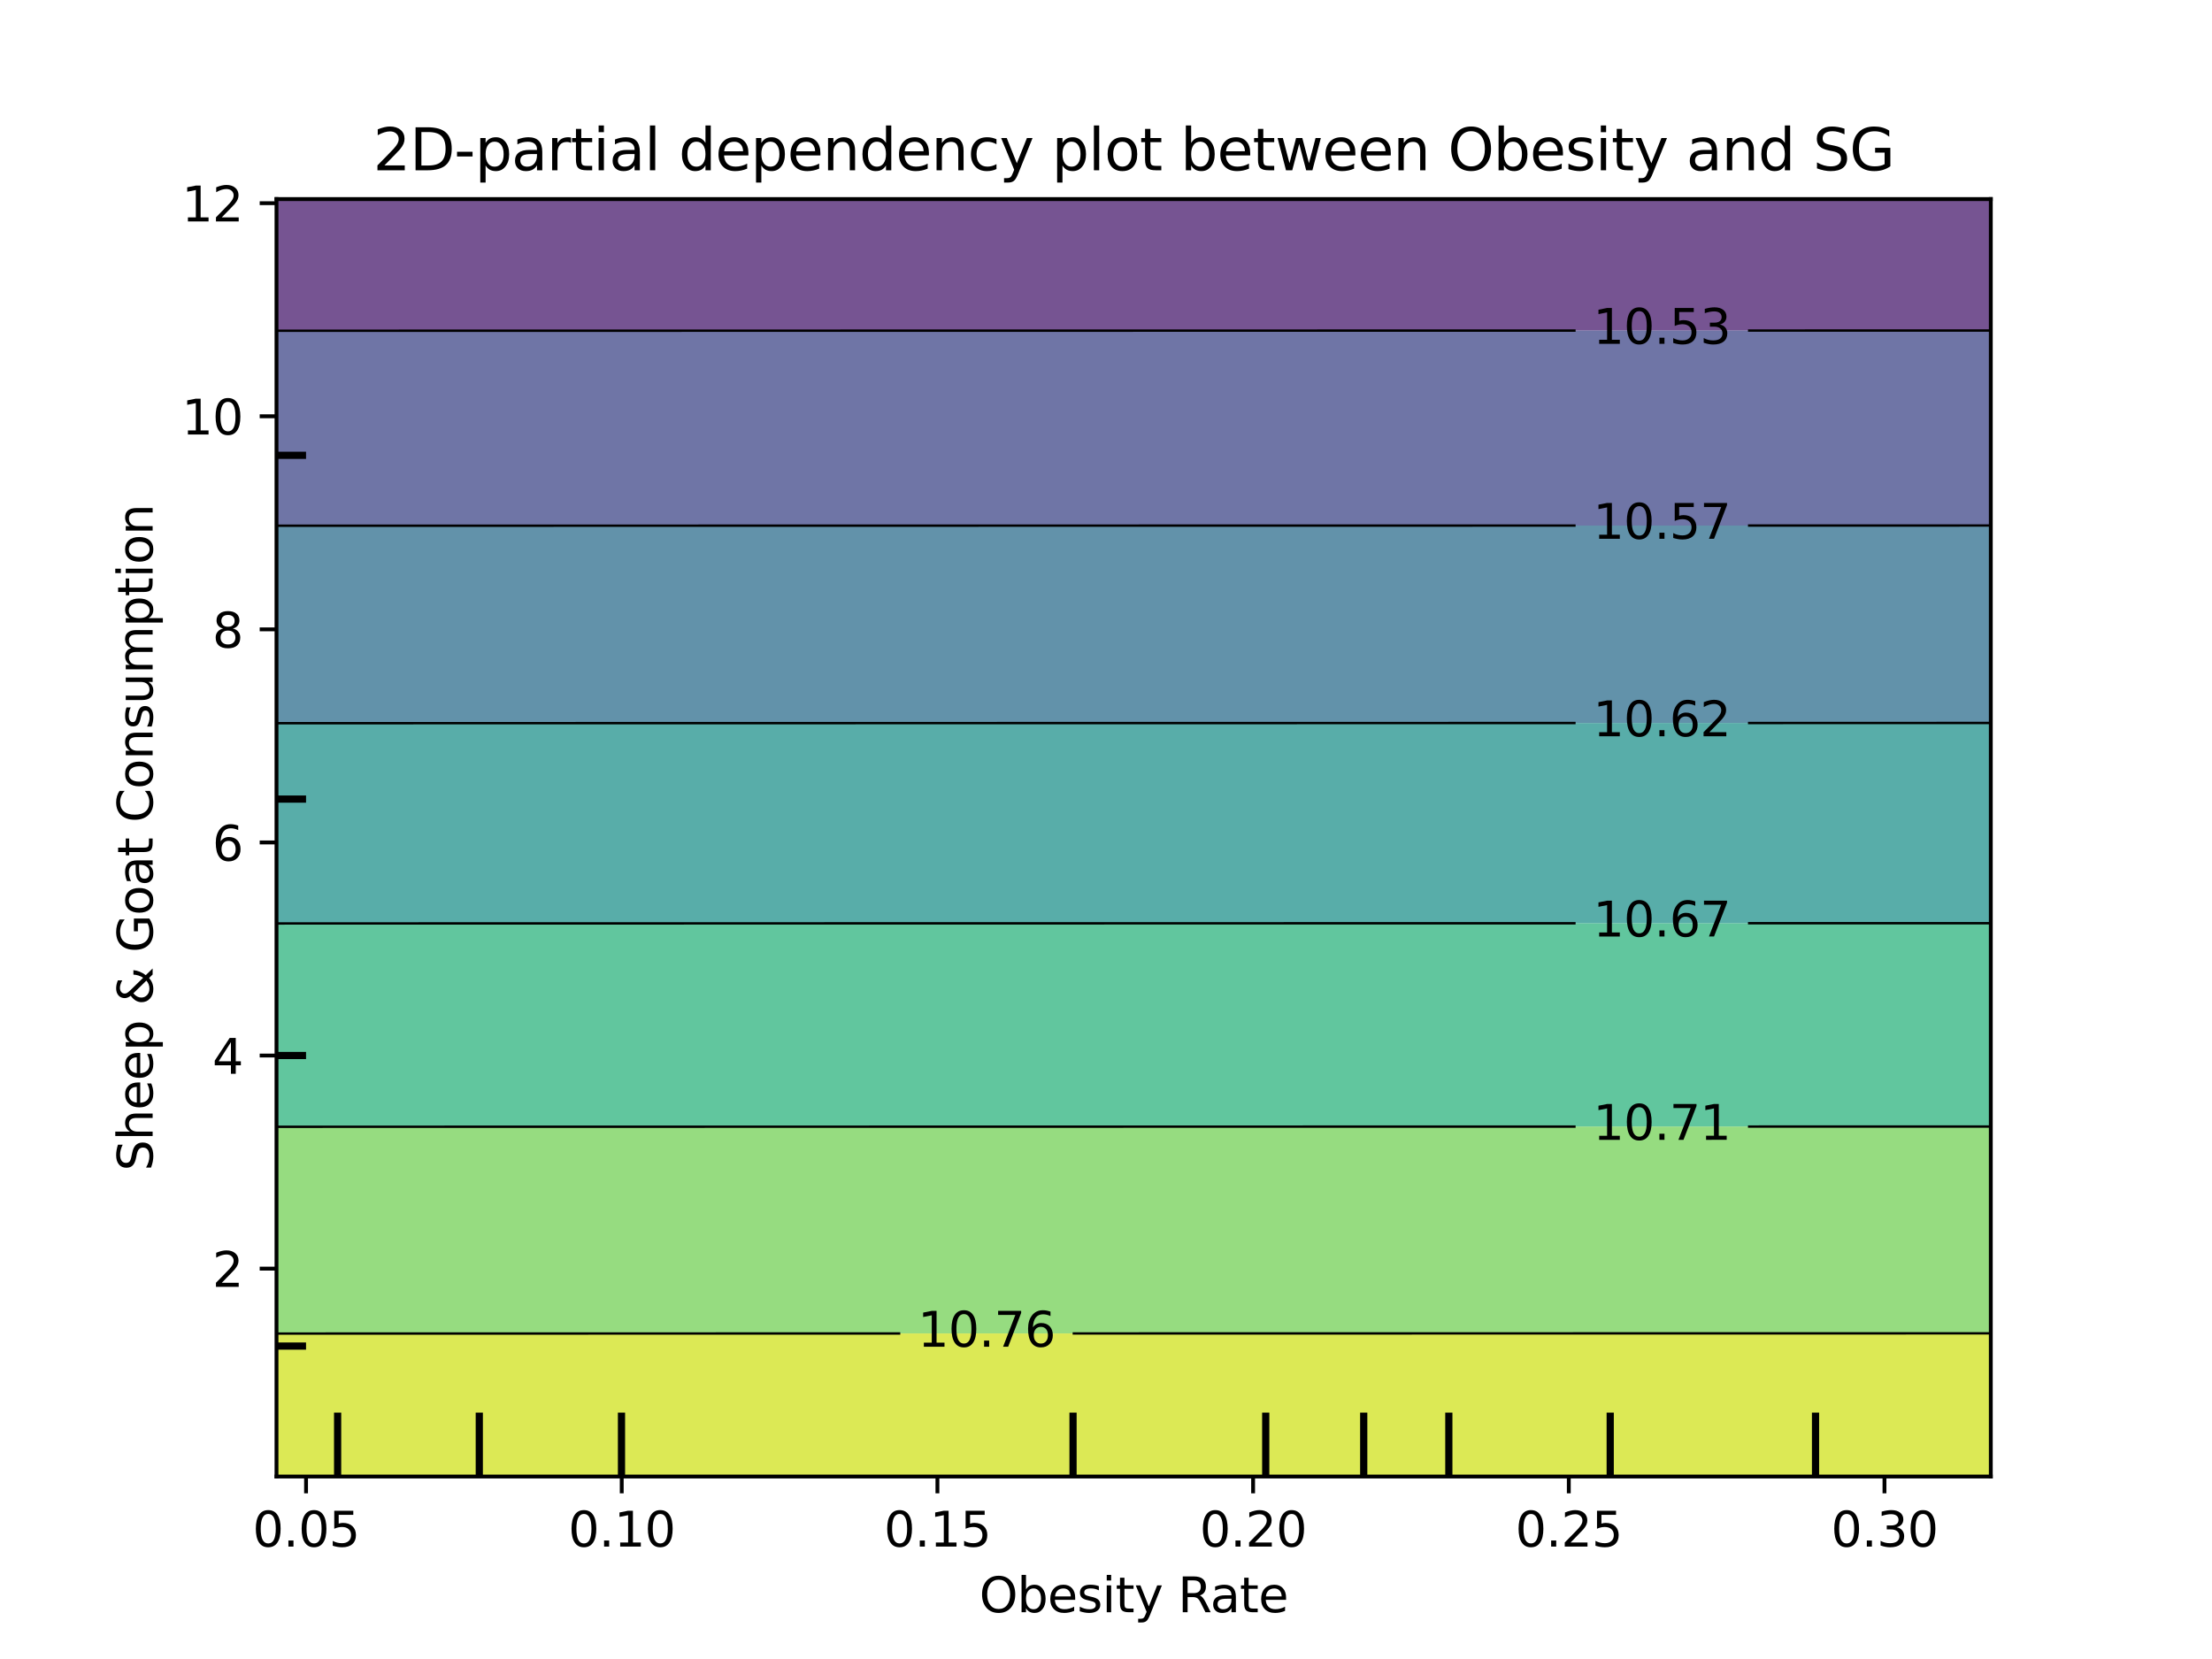 <?xml version="1.0" encoding="utf-8" standalone="no"?>
<!DOCTYPE svg PUBLIC "-//W3C//DTD SVG 1.1//EN"
  "http://www.w3.org/Graphics/SVG/1.1/DTD/svg11.dtd">
<svg xmlns:xlink="http://www.w3.org/1999/xlink" width="460.8pt" height="345.6pt" viewBox="0 0 460.8 345.6" xmlns="http://www.w3.org/2000/svg" version="1.1">
 <defs>
  <style type="text/css">*{stroke-linejoin: round; stroke-linecap: butt}</style>
 </defs>
 <g id="figure_1">
  <g id="patch_1">
   <path d="M 0 345.6 
L 460.8 345.6 
L 460.8 0 
L 0 0 
L 0 345.6 
z
" style="fill: none"/>
  </g>
  <g id="axes_1"/>
  <g id="axes_2">
   <g id="patch_2">
    <path d="M 57.6 307.584 
L 414.72 307.584 
L 414.72 41.472 
L 57.6 41.472 
L 57.6 307.584 
z
" style="fill: none"/>
   </g>
   <g id="PathCollection_1">
    <path d="M 61.207 68.9 
L 64.815 68.899 
L 68.422 68.899 
L 72.029 68.898 
L 75.636 68.898 
L 79.244 68.897 
L 82.851 68.897 
L 86.458 68.896 
L 90.065 68.896 
L 93.673 68.895 
L 97.28 68.895 
L 100.887 68.894 
L 104.495 68.894 
L 108.102 68.893 
L 111.709 68.893 
L 115.316 68.892 
L 118.924 68.892 
L 122.531 68.891 
L 126.138 68.891 
L 129.745 68.89 
L 133.353 68.89 
L 136.96 68.889 
L 140.567 68.889 
L 144.175 68.888 
L 147.782 68.888 
L 151.389 68.887 
L 154.996 68.887 
L 158.604 68.886 
L 162.211 68.886 
L 165.818 68.885 
L 169.425 68.885 
L 173.033 68.885 
L 176.64 68.884 
L 180.247 68.884 
L 183.855 68.883 
L 187.462 68.883 
L 191.069 68.882 
L 194.676 68.882 
L 198.284 68.881 
L 201.891 68.881 
L 205.498 68.88 
L 209.105 68.88 
L 212.713 68.879 
L 216.32 68.879 
L 219.927 68.878 
L 223.535 68.878 
L 227.142 68.877 
L 230.749 68.877 
L 234.356 68.877 
L 237.964 68.876 
L 241.571 68.876 
L 245.178 68.875 
L 248.785 68.875 
L 252.393 68.874 
L 256 68.874 
L 259.607 68.873 
L 263.215 68.873 
L 266.822 68.872 
L 270.429 68.872 
L 274.036 68.872 
L 277.644 68.871 
L 281.251 68.871 
L 284.858 68.87 
L 288.465 68.87 
L 292.073 68.869 
L 295.68 68.869 
L 299.287 68.868 
L 302.895 68.868 
L 306.502 68.868 
L 310.109 68.867 
L 313.716 68.867 
L 317.324 68.866 
L 320.931 68.866 
L 324.538 68.865 
L 328.145 68.865 
L 331.753 68.865 
L 335.36 68.864 
L 338.967 68.864 
L 342.575 68.863 
L 346.182 68.863 
L 349.789 68.862 
L 353.396 68.862 
L 357.004 68.862 
L 360.611 68.861 
L 364.218 68.861 
L 367.825 68.86 
L 371.433 68.86 
L 375.04 68.86 
L 378.647 68.859 
L 382.255 68.859 
L 385.862 68.858 
L 389.469 68.858 
L 393.076 68.858 
L 396.684 68.857 
L 400.291 68.857 
L 403.898 68.856 
L 407.505 68.856 
L 411.113 68.855 
L 414.72 68.855 
L 414.72 68.352 
L 414.72 65.664 
L 414.72 62.976 
L 414.72 60.288 
L 414.72 57.6 
L 414.72 54.912 
L 414.72 52.224 
L 414.72 49.536 
L 414.72 46.848 
L 414.72 44.16 
L 414.72 41.472 
L 411.113 41.472 
L 407.505 41.472 
L 403.898 41.472 
L 400.291 41.472 
L 396.684 41.472 
L 393.076 41.472 
L 389.469 41.472 
L 385.862 41.472 
L 382.255 41.472 
L 378.647 41.472 
L 375.04 41.472 
L 371.433 41.472 
L 367.825 41.472 
L 364.218 41.472 
L 360.611 41.472 
L 357.004 41.472 
L 353.396 41.472 
L 349.789 41.472 
L 346.182 41.472 
L 342.575 41.472 
L 338.967 41.472 
L 335.36 41.472 
L 331.753 41.472 
L 328.145 41.472 
L 324.538 41.472 
L 320.931 41.472 
L 317.324 41.472 
L 313.716 41.472 
L 310.109 41.472 
L 306.502 41.472 
L 302.895 41.472 
L 299.287 41.472 
L 295.68 41.472 
L 292.073 41.472 
L 288.465 41.472 
L 284.858 41.472 
L 281.251 41.472 
L 277.644 41.472 
L 274.036 41.472 
L 270.429 41.472 
L 266.822 41.472 
L 263.215 41.472 
L 259.607 41.472 
L 256 41.472 
L 252.393 41.472 
L 248.785 41.472 
L 245.178 41.472 
L 241.571 41.472 
L 237.964 41.472 
L 234.356 41.472 
L 230.749 41.472 
L 227.142 41.472 
L 223.535 41.472 
L 219.927 41.472 
L 216.32 41.472 
L 212.713 41.472 
L 209.105 41.472 
L 205.498 41.472 
L 201.891 41.472 
L 198.284 41.472 
L 194.676 41.472 
L 191.069 41.472 
L 187.462 41.472 
L 183.855 41.472 
L 180.247 41.472 
L 176.64 41.472 
L 173.033 41.472 
L 169.425 41.472 
L 165.818 41.472 
L 162.211 41.472 
L 158.604 41.472 
L 154.996 41.472 
L 151.389 41.472 
L 147.782 41.472 
L 144.175 41.472 
L 140.567 41.472 
L 136.96 41.472 
L 133.353 41.472 
L 129.745 41.472 
L 126.138 41.472 
L 122.531 41.472 
L 118.924 41.472 
L 115.316 41.472 
L 111.709 41.472 
L 108.102 41.472 
L 104.495 41.472 
L 100.887 41.472 
L 97.28 41.472 
L 93.673 41.472 
L 90.065 41.472 
L 86.458 41.472 
L 82.851 41.472 
L 79.244 41.472 
L 75.636 41.472 
L 72.029 41.472 
L 68.422 41.472 
L 64.815 41.472 
L 61.207 41.472 
L 57.6 41.472 
L 57.6 44.16 
L 57.6 46.848 
L 57.6 49.536 
L 57.6 52.224 
L 57.6 54.912 
L 57.6 57.6 
L 57.6 60.288 
L 57.6 62.976 
L 57.6 65.664 
L 57.6 68.352 
L 57.6 68.9 
z
" clip-path="url(#p454b03177b)" style="fill: #481b6d; fill-opacity: 0.75"/>
   </g>
   <g id="PathCollection_2">
    <path d="M 61.207 109.52 
L 64.815 109.52 
L 68.422 109.519 
L 72.029 109.519 
L 75.636 109.518 
L 79.244 109.518 
L 82.851 109.517 
L 86.458 109.517 
L 90.065 109.516 
L 93.673 109.516 
L 97.28 109.515 
L 100.887 109.515 
L 104.495 109.514 
L 108.102 109.514 
L 111.709 109.513 
L 115.316 109.513 
L 118.924 109.512 
L 122.531 109.512 
L 126.138 109.511 
L 129.745 109.511 
L 133.353 109.51 
L 136.96 109.51 
L 140.567 109.509 
L 144.175 109.509 
L 147.782 109.508 
L 151.389 109.508 
L 154.996 109.507 
L 158.604 109.507 
L 162.211 109.506 
L 165.818 109.506 
L 169.425 109.505 
L 173.033 109.505 
L 176.64 109.504 
L 180.247 109.504 
L 183.855 109.503 
L 187.462 109.503 
L 191.069 109.502 
L 194.676 109.502 
L 198.284 109.501 
L 201.891 109.501 
L 205.498 109.5 
L 209.105 109.5 
L 212.713 109.5 
L 216.32 109.499 
L 219.927 109.499 
L 223.535 109.498 
L 227.142 109.498 
L 230.749 109.497 
L 234.356 109.497 
L 237.964 109.496 
L 241.571 109.496 
L 245.178 109.495 
L 248.785 109.495 
L 252.393 109.494 
L 256 109.494 
L 259.607 109.493 
L 263.215 109.493 
L 266.822 109.493 
L 270.429 109.492 
L 274.036 109.492 
L 277.644 109.491 
L 281.251 109.491 
L 284.858 109.49 
L 288.465 109.49 
L 292.073 109.489 
L 295.68 109.489 
L 299.287 109.489 
L 302.895 109.488 
L 306.502 109.488 
L 310.109 109.487 
L 313.716 109.487 
L 317.324 109.486 
L 320.931 109.486 
L 324.538 109.485 
L 328.145 109.485 
L 331.753 109.485 
L 335.36 109.484 
L 338.967 109.484 
L 342.575 109.483 
L 346.182 109.483 
L 349.789 109.482 
L 353.396 109.482 
L 357.004 109.482 
L 360.611 109.481 
L 364.218 109.481 
L 367.825 109.48 
L 371.433 109.48 
L 375.04 109.479 
L 378.647 109.479 
L 382.255 109.479 
L 385.862 109.478 
L 389.469 109.478 
L 393.076 109.477 
L 396.684 109.477 
L 400.291 109.477 
L 403.898 109.476 
L 407.505 109.476 
L 411.113 109.475 
L 414.72 109.475 
L 414.72 108.672 
L 414.72 105.984 
L 414.72 103.296 
L 414.72 100.608 
L 414.72 97.92 
L 414.72 95.232 
L 414.72 92.544 
L 414.72 89.856 
L 414.72 87.168 
L 414.72 84.48 
L 414.72 81.792 
L 414.72 79.104 
L 414.72 76.416 
L 414.72 73.728 
L 414.72 71.04 
L 414.72 68.855 
L 411.113 68.855 
L 407.505 68.856 
L 403.898 68.856 
L 400.291 68.857 
L 396.684 68.857 
L 393.076 68.858 
L 389.469 68.858 
L 385.862 68.858 
L 382.255 68.859 
L 378.647 68.859 
L 375.04 68.86 
L 371.433 68.86 
L 367.825 68.86 
L 364.218 68.861 
L 360.611 68.861 
L 357.004 68.862 
L 353.396 68.862 
L 349.789 68.862 
L 346.182 68.863 
L 342.575 68.863 
L 338.967 68.864 
L 335.36 68.864 
L 331.753 68.865 
L 328.145 68.865 
L 324.538 68.865 
L 320.931 68.866 
L 317.324 68.866 
L 313.716 68.867 
L 310.109 68.867 
L 306.502 68.868 
L 302.895 68.868 
L 299.287 68.868 
L 295.68 68.869 
L 292.073 68.869 
L 288.465 68.87 
L 284.858 68.87 
L 281.251 68.871 
L 277.644 68.871 
L 274.036 68.872 
L 270.429 68.872 
L 266.822 68.872 
L 263.215 68.873 
L 259.607 68.873 
L 256 68.874 
L 252.393 68.874 
L 248.785 68.875 
L 245.178 68.875 
L 241.571 68.876 
L 237.964 68.876 
L 234.356 68.877 
L 230.749 68.877 
L 227.142 68.877 
L 223.535 68.878 
L 219.927 68.878 
L 216.32 68.879 
L 212.713 68.879 
L 209.105 68.88 
L 205.498 68.88 
L 201.891 68.881 
L 198.284 68.881 
L 194.676 68.882 
L 191.069 68.882 
L 187.462 68.883 
L 183.855 68.883 
L 180.247 68.884 
L 176.64 68.884 
L 173.033 68.885 
L 169.425 68.885 
L 165.818 68.885 
L 162.211 68.886 
L 158.604 68.886 
L 154.996 68.887 
L 151.389 68.887 
L 147.782 68.888 
L 144.175 68.888 
L 140.567 68.889 
L 136.96 68.889 
L 133.353 68.89 
L 129.745 68.89 
L 126.138 68.891 
L 122.531 68.891 
L 118.924 68.892 
L 115.316 68.892 
L 111.709 68.893 
L 108.102 68.893 
L 104.495 68.894 
L 100.887 68.894 
L 97.28 68.895 
L 93.673 68.895 
L 90.065 68.896 
L 86.458 68.896 
L 82.851 68.897 
L 79.244 68.897 
L 75.636 68.898 
L 72.029 68.898 
L 68.422 68.899 
L 64.815 68.899 
L 61.207 68.9 
L 57.6 68.9 
L 57.6 71.04 
L 57.6 73.728 
L 57.6 76.416 
L 57.6 79.104 
L 57.6 81.792 
L 57.6 84.48 
L 57.6 87.168 
L 57.6 89.856 
L 57.6 92.544 
L 57.6 95.232 
L 57.6 97.92 
L 57.6 100.608 
L 57.6 103.296 
L 57.6 105.984 
L 57.6 108.672 
L 57.6 109.521 
z
" clip-path="url(#p454b03177b)" style="fill: #3f4788; fill-opacity: 0.75"/>
   </g>
   <g id="PathCollection_3">
    <path d="M 61.207 150.657 
L 64.815 150.657 
L 68.422 150.656 
L 72.029 150.655 
L 75.636 150.655 
L 79.244 150.654 
L 82.851 150.654 
L 86.458 150.653 
L 90.065 150.653 
L 93.673 150.652 
L 97.28 150.652 
L 100.887 150.651 
L 104.495 150.651 
L 108.102 150.65 
L 111.709 150.65 
L 115.316 150.649 
L 118.924 150.649 
L 122.531 150.648 
L 126.138 150.648 
L 129.745 150.647 
L 133.353 150.647 
L 136.96 150.646 
L 140.567 150.646 
L 144.175 150.645 
L 147.782 150.645 
L 151.389 150.644 
L 154.996 150.644 
L 158.604 150.643 
L 162.211 150.643 
L 165.818 150.642 
L 169.425 150.642 
L 173.033 150.641 
L 176.64 150.641 
L 180.247 150.64 
L 183.855 150.64 
L 187.462 150.639 
L 191.069 150.639 
L 194.676 150.638 
L 198.284 150.638 
L 201.891 150.637 
L 205.498 150.637 
L 209.105 150.636 
L 212.713 150.636 
L 216.32 150.635 
L 219.927 150.635 
L 223.535 150.634 
L 227.142 150.634 
L 230.749 150.633 
L 234.356 150.633 
L 237.964 150.632 
L 241.571 150.632 
L 245.178 150.632 
L 248.785 150.631 
L 252.393 150.631 
L 256 150.63 
L 259.607 150.63 
L 263.215 150.629 
L 266.822 150.629 
L 270.429 150.628 
L 274.036 150.628 
L 277.644 150.627 
L 281.251 150.627 
L 284.858 150.626 
L 288.465 150.626 
L 292.073 150.626 
L 295.68 150.625 
L 299.287 150.625 
L 302.895 150.624 
L 306.502 150.624 
L 310.109 150.623 
L 313.716 150.623 
L 317.324 150.622 
L 320.931 150.622 
L 324.538 150.622 
L 328.145 150.621 
L 331.753 150.621 
L 335.36 150.62 
L 338.967 150.62 
L 342.575 150.619 
L 346.182 150.619 
L 349.789 150.618 
L 353.396 150.618 
L 357.004 150.618 
L 360.611 150.617 
L 364.218 150.617 
L 367.825 150.616 
L 371.433 150.616 
L 375.04 150.615 
L 378.647 150.615 
L 382.255 150.615 
L 385.862 150.614 
L 389.469 150.614 
L 393.076 150.613 
L 396.684 150.613 
L 400.291 150.613 
L 403.898 150.612 
L 407.505 150.612 
L 411.113 150.611 
L 414.72 150.611 
L 414.72 148.992 
L 414.72 146.304 
L 414.72 143.616 
L 414.72 140.928 
L 414.72 138.24 
L 414.72 135.552 
L 414.72 132.864 
L 414.72 130.176 
L 414.72 127.488 
L 414.72 124.8 
L 414.72 122.112 
L 414.72 119.424 
L 414.72 116.736 
L 414.72 114.048 
L 414.72 111.36 
L 414.72 109.475 
L 411.113 109.475 
L 407.505 109.476 
L 403.898 109.476 
L 400.291 109.477 
L 396.684 109.477 
L 393.076 109.477 
L 389.469 109.478 
L 385.862 109.478 
L 382.255 109.479 
L 378.647 109.479 
L 375.04 109.479 
L 371.433 109.48 
L 367.825 109.48 
L 364.218 109.481 
L 360.611 109.481 
L 357.004 109.482 
L 353.396 109.482 
L 349.789 109.482 
L 346.182 109.483 
L 342.575 109.483 
L 338.967 109.484 
L 335.36 109.484 
L 331.753 109.485 
L 328.145 109.485 
L 324.538 109.485 
L 320.931 109.486 
L 317.324 109.486 
L 313.716 109.487 
L 310.109 109.487 
L 306.502 109.488 
L 302.895 109.488 
L 299.287 109.489 
L 295.68 109.489 
L 292.073 109.489 
L 288.465 109.49 
L 284.858 109.49 
L 281.251 109.491 
L 277.644 109.491 
L 274.036 109.492 
L 270.429 109.492 
L 266.822 109.493 
L 263.215 109.493 
L 259.607 109.493 
L 256 109.494 
L 252.393 109.494 
L 248.785 109.495 
L 245.178 109.495 
L 241.571 109.496 
L 237.964 109.496 
L 234.356 109.497 
L 230.749 109.497 
L 227.142 109.498 
L 223.535 109.498 
L 219.927 109.499 
L 216.32 109.499 
L 212.713 109.5 
L 209.105 109.5 
L 205.498 109.5 
L 201.891 109.501 
L 198.284 109.501 
L 194.676 109.502 
L 191.069 109.502 
L 187.462 109.503 
L 183.855 109.503 
L 180.247 109.504 
L 176.64 109.504 
L 173.033 109.505 
L 169.425 109.505 
L 165.818 109.506 
L 162.211 109.506 
L 158.604 109.507 
L 154.996 109.507 
L 151.389 109.508 
L 147.782 109.508 
L 144.175 109.509 
L 140.567 109.509 
L 136.96 109.51 
L 133.353 109.51 
L 129.745 109.511 
L 126.138 109.511 
L 122.531 109.512 
L 118.924 109.512 
L 115.316 109.513 
L 111.709 109.513 
L 108.102 109.514 
L 104.495 109.514 
L 100.887 109.515 
L 97.28 109.515 
L 93.673 109.516 
L 90.065 109.516 
L 86.458 109.517 
L 82.851 109.517 
L 79.244 109.518 
L 75.636 109.518 
L 72.029 109.519 
L 68.422 109.519 
L 64.815 109.52 
L 61.207 109.52 
L 57.6 109.521 
L 57.6 111.36 
L 57.6 114.048 
L 57.6 116.736 
L 57.6 119.424 
L 57.6 122.112 
L 57.6 124.8 
L 57.6 127.488 
L 57.6 130.176 
L 57.6 132.864 
L 57.6 135.552 
L 57.6 138.24 
L 57.6 140.928 
L 57.6 143.616 
L 57.6 146.304 
L 57.6 148.992 
L 57.6 150.658 
z
" clip-path="url(#p454b03177b)" style="fill: #2e6e8e; fill-opacity: 0.75"/>
   </g>
   <g id="PathCollection_4">
    <path d="M 61.207 192.37 
L 64.815 192.37 
L 68.422 192.369 
L 72.029 192.369 
L 75.636 192.368 
L 79.244 192.368 
L 82.851 192.367 
L 86.458 192.367 
L 90.065 192.366 
L 93.673 192.366 
L 97.28 192.365 
L 100.887 192.365 
L 104.495 192.364 
L 108.102 192.363 
L 111.709 192.363 
L 115.316 192.362 
L 118.924 192.362 
L 122.531 192.361 
L 126.138 192.361 
L 129.745 192.36 
L 133.353 192.36 
L 136.96 192.359 
L 140.567 192.359 
L 144.175 192.358 
L 147.782 192.358 
L 151.389 192.357 
L 154.996 192.357 
L 158.604 192.356 
L 162.211 192.356 
L 165.818 192.355 
L 169.425 192.355 
L 173.033 192.354 
L 176.64 192.354 
L 180.247 192.353 
L 183.855 192.353 
L 187.462 192.352 
L 191.069 192.352 
L 194.676 192.351 
L 198.284 192.351 
L 201.891 192.35 
L 205.498 192.35 
L 209.105 192.349 
L 212.713 192.349 
L 216.32 192.348 
L 219.927 192.348 
L 223.535 192.347 
L 227.142 192.347 
L 230.749 192.346 
L 234.356 192.346 
L 237.964 192.345 
L 241.571 192.345 
L 245.178 192.344 
L 248.785 192.344 
L 252.393 192.344 
L 256 192.343 
L 259.607 192.343 
L 263.215 192.342 
L 266.822 192.342 
L 270.429 192.341 
L 274.036 192.341 
L 277.644 192.34 
L 281.251 192.34 
L 284.858 192.339 
L 288.465 192.339 
L 292.073 192.338 
L 295.68 192.338 
L 299.287 192.337 
L 302.895 192.337 
L 306.502 192.337 
L 310.109 192.336 
L 313.716 192.336 
L 317.324 192.335 
L 320.931 192.335 
L 324.538 192.334 
L 328.145 192.334 
L 331.753 192.333 
L 335.36 192.333 
L 338.967 192.333 
L 342.575 192.332 
L 346.182 192.332 
L 349.789 192.331 
L 353.396 192.331 
L 357.004 192.33 
L 360.611 192.33 
L 364.218 192.329 
L 367.825 192.329 
L 371.433 192.329 
L 375.04 192.328 
L 378.647 192.328 
L 382.255 192.327 
L 385.862 192.327 
L 389.469 192.326 
L 393.076 192.326 
L 396.684 192.326 
L 400.291 192.325 
L 403.898 192.325 
L 407.505 192.324 
L 411.113 192.324 
L 414.72 192.324 
L 414.72 192 
L 414.72 189.312 
L 414.72 186.624 
L 414.72 183.936 
L 414.72 181.248 
L 414.72 178.56 
L 414.72 175.872 
L 414.72 173.184 
L 414.72 170.496 
L 414.72 167.808 
L 414.72 165.12 
L 414.72 162.432 
L 414.72 159.744 
L 414.72 157.056 
L 414.72 154.368 
L 414.72 151.68 
L 414.72 150.611 
L 411.113 150.611 
L 407.505 150.612 
L 403.898 150.612 
L 400.291 150.613 
L 396.684 150.613 
L 393.076 150.613 
L 389.469 150.614 
L 385.862 150.614 
L 382.255 150.615 
L 378.647 150.615 
L 375.04 150.615 
L 371.433 150.616 
L 367.825 150.616 
L 364.218 150.617 
L 360.611 150.617 
L 357.004 150.618 
L 353.396 150.618 
L 349.789 150.618 
L 346.182 150.619 
L 342.575 150.619 
L 338.967 150.62 
L 335.36 150.62 
L 331.753 150.621 
L 328.145 150.621 
L 324.538 150.622 
L 320.931 150.622 
L 317.324 150.622 
L 313.716 150.623 
L 310.109 150.623 
L 306.502 150.624 
L 302.895 150.624 
L 299.287 150.625 
L 295.68 150.625 
L 292.073 150.626 
L 288.465 150.626 
L 284.858 150.626 
L 281.251 150.627 
L 277.644 150.627 
L 274.036 150.628 
L 270.429 150.628 
L 266.822 150.629 
L 263.215 150.629 
L 259.607 150.63 
L 256 150.63 
L 252.393 150.631 
L 248.785 150.631 
L 245.178 150.632 
L 241.571 150.632 
L 237.964 150.632 
L 234.356 150.633 
L 230.749 150.633 
L 227.142 150.634 
L 223.535 150.634 
L 219.927 150.635 
L 216.32 150.635 
L 212.713 150.636 
L 209.105 150.636 
L 205.498 150.637 
L 201.891 150.637 
L 198.284 150.638 
L 194.676 150.638 
L 191.069 150.639 
L 187.462 150.639 
L 183.855 150.64 
L 180.247 150.64 
L 176.64 150.641 
L 173.033 150.641 
L 169.425 150.642 
L 165.818 150.642 
L 162.211 150.643 
L 158.604 150.643 
L 154.996 150.644 
L 151.389 150.644 
L 147.782 150.645 
L 144.175 150.645 
L 140.567 150.646 
L 136.96 150.646 
L 133.353 150.647 
L 129.745 150.647 
L 126.138 150.648 
L 122.531 150.648 
L 118.924 150.649 
L 115.316 150.649 
L 111.709 150.65 
L 108.102 150.65 
L 104.495 150.651 
L 100.887 150.651 
L 97.28 150.652 
L 93.673 150.652 
L 90.065 150.653 
L 86.458 150.653 
L 82.851 150.654 
L 79.244 150.654 
L 75.636 150.655 
L 72.029 150.655 
L 68.422 150.656 
L 64.815 150.657 
L 61.207 150.657 
L 57.6 150.658 
L 57.6 151.68 
L 57.6 154.368 
L 57.6 157.056 
L 57.6 159.744 
L 57.6 162.432 
L 57.6 165.12 
L 57.6 167.808 
L 57.6 170.496 
L 57.6 173.184 
L 57.6 175.872 
L 57.6 178.56 
L 57.6 181.248 
L 57.6 183.936 
L 57.6 186.624 
L 57.6 189.312 
L 57.6 192 
L 57.6 192.371 
z
" clip-path="url(#p454b03177b)" style="fill: #21918c; fill-opacity: 0.75"/>
   </g>
   <g id="PathCollection_5">
    <path d="M 61.207 234.728 
L 64.815 234.728 
L 68.422 234.727 
L 72.029 234.727 
L 75.636 234.726 
L 79.244 234.726 
L 82.851 234.725 
L 86.458 234.724 
L 90.065 234.724 
L 93.673 234.723 
L 97.28 234.723 
L 100.887 234.722 
L 104.495 234.722 
L 108.102 234.721 
L 111.709 234.721 
L 115.316 234.72 
L 118.924 234.72 
L 122.531 234.719 
L 126.138 234.719 
L 129.745 234.718 
L 133.353 234.718 
L 136.96 234.717 
L 140.567 234.716 
L 144.175 234.716 
L 147.782 234.715 
L 151.389 234.715 
L 154.996 234.714 
L 158.604 234.714 
L 162.211 234.713 
L 165.818 234.713 
L 169.425 234.712 
L 173.033 234.712 
L 176.64 234.711 
L 180.247 234.711 
L 183.855 234.71 
L 187.462 234.71 
L 191.069 234.709 
L 194.676 234.709 
L 198.284 234.708 
L 201.891 234.708 
L 205.498 234.707 
L 209.105 234.707 
L 212.713 234.706 
L 216.32 234.706 
L 219.927 234.705 
L 223.535 234.705 
L 227.142 234.704 
L 230.749 234.704 
L 234.356 234.703 
L 237.964 234.703 
L 241.571 234.702 
L 245.178 234.702 
L 248.785 234.701 
L 252.393 234.701 
L 256 234.7 
L 259.607 234.7 
L 263.215 234.699 
L 266.822 234.699 
L 270.429 234.699 
L 274.036 234.698 
L 277.644 234.698 
L 281.251 234.697 
L 284.858 234.697 
L 288.465 234.696 
L 292.073 234.696 
L 295.68 234.695 
L 299.287 234.695 
L 302.895 234.694 
L 306.502 234.694 
L 310.109 234.693 
L 313.716 234.693 
L 317.324 234.692 
L 320.931 234.692 
L 324.538 234.692 
L 328.145 234.691 
L 331.753 234.691 
L 335.36 234.69 
L 338.967 234.69 
L 342.575 234.689 
L 346.182 234.689 
L 349.789 234.688 
L 353.396 234.688 
L 357.004 234.688 
L 360.611 234.687 
L 364.218 234.687 
L 367.825 234.686 
L 371.433 234.686 
L 375.04 234.685 
L 378.647 234.685 
L 382.255 234.684 
L 385.862 234.684 
L 389.469 234.684 
L 393.076 234.683 
L 396.684 234.683 
L 400.291 234.682 
L 403.898 234.682 
L 407.505 234.682 
L 411.113 234.681 
L 414.72 234.681 
L 414.72 232.32 
L 414.72 229.632 
L 414.72 226.944 
L 414.72 224.256 
L 414.72 221.568 
L 414.72 218.88 
L 414.72 216.192 
L 414.72 213.504 
L 414.72 210.816 
L 414.72 208.128 
L 414.72 205.44 
L 414.72 202.752 
L 414.72 200.064 
L 414.72 197.376 
L 414.72 194.688 
L 414.72 192.324 
L 411.113 192.324 
L 407.505 192.324 
L 403.898 192.325 
L 400.291 192.325 
L 396.684 192.326 
L 393.076 192.326 
L 389.469 192.326 
L 385.862 192.327 
L 382.255 192.327 
L 378.647 192.328 
L 375.04 192.328 
L 371.433 192.329 
L 367.825 192.329 
L 364.218 192.329 
L 360.611 192.33 
L 357.004 192.33 
L 353.396 192.331 
L 349.789 192.331 
L 346.182 192.332 
L 342.575 192.332 
L 338.967 192.333 
L 335.36 192.333 
L 331.753 192.333 
L 328.145 192.334 
L 324.538 192.334 
L 320.931 192.335 
L 317.324 192.335 
L 313.716 192.336 
L 310.109 192.336 
L 306.502 192.337 
L 302.895 192.337 
L 299.287 192.337 
L 295.68 192.338 
L 292.073 192.338 
L 288.465 192.339 
L 284.858 192.339 
L 281.251 192.34 
L 277.644 192.34 
L 274.036 192.341 
L 270.429 192.341 
L 266.822 192.342 
L 263.215 192.342 
L 259.607 192.343 
L 256 192.343 
L 252.393 192.344 
L 248.785 192.344 
L 245.178 192.344 
L 241.571 192.345 
L 237.964 192.345 
L 234.356 192.346 
L 230.749 192.346 
L 227.142 192.347 
L 223.535 192.347 
L 219.927 192.348 
L 216.32 192.348 
L 212.713 192.349 
L 209.105 192.349 
L 205.498 192.35 
L 201.891 192.35 
L 198.284 192.351 
L 194.676 192.351 
L 191.069 192.352 
L 187.462 192.352 
L 183.855 192.353 
L 180.247 192.353 
L 176.64 192.354 
L 173.033 192.354 
L 169.425 192.355 
L 165.818 192.355 
L 162.211 192.356 
L 158.604 192.356 
L 154.996 192.357 
L 151.389 192.357 
L 147.782 192.358 
L 144.175 192.358 
L 140.567 192.359 
L 136.96 192.359 
L 133.353 192.36 
L 129.745 192.36 
L 126.138 192.361 
L 122.531 192.361 
L 118.924 192.362 
L 115.316 192.362 
L 111.709 192.363 
L 108.102 192.363 
L 104.495 192.364 
L 100.887 192.365 
L 97.28 192.365 
L 93.673 192.366 
L 90.065 192.366 
L 86.458 192.367 
L 82.851 192.367 
L 79.244 192.368 
L 75.636 192.368 
L 72.029 192.369 
L 68.422 192.369 
L 64.815 192.37 
L 61.207 192.37 
L 57.6 192.371 
L 57.6 194.688 
L 57.6 197.376 
L 57.6 200.064 
L 57.6 202.752 
L 57.6 205.44 
L 57.6 208.128 
L 57.6 210.816 
L 57.6 213.504 
L 57.6 216.192 
L 57.6 218.88 
L 57.6 221.568 
L 57.6 224.256 
L 57.6 226.944 
L 57.6 229.632 
L 57.6 232.32 
L 57.6 234.729 
z
" clip-path="url(#p454b03177b)" style="fill: #2db27d; fill-opacity: 0.75"/>
   </g>
   <g id="PathCollection_6">
    <path d="M 61.207 277.806 
L 64.815 277.806 
L 68.422 277.805 
L 72.029 277.804 
L 75.636 277.804 
L 79.244 277.803 
L 82.851 277.803 
L 86.458 277.802 
L 90.065 277.802 
L 93.673 277.801 
L 97.28 277.801 
L 100.887 277.8 
L 104.495 277.799 
L 108.102 277.799 
L 111.709 277.798 
L 115.316 277.798 
L 118.924 277.797 
L 122.531 277.797 
L 126.138 277.796 
L 129.745 277.796 
L 133.353 277.795 
L 136.96 277.795 
L 140.567 277.794 
L 144.175 277.794 
L 147.782 277.793 
L 151.389 277.792 
L 154.996 277.792 
L 158.604 277.791 
L 162.211 277.791 
L 165.818 277.79 
L 169.425 277.79 
L 173.033 277.789 
L 176.64 277.789 
L 180.247 277.788 
L 183.855 277.788 
L 187.462 277.787 
L 191.069 277.787 
L 194.676 277.786 
L 198.284 277.786 
L 201.891 277.785 
L 205.498 277.785 
L 209.105 277.784 
L 212.713 277.784 
L 216.32 277.783 
L 219.927 277.783 
L 223.535 277.782 
L 227.142 277.782 
L 230.749 277.781 
L 234.356 277.781 
L 237.964 277.78 
L 241.571 277.78 
L 245.178 277.779 
L 248.785 277.779 
L 252.393 277.778 
L 256 277.778 
L 259.607 277.777 
L 263.215 277.777 
L 266.822 277.776 
L 270.429 277.776 
L 274.036 277.775 
L 277.644 277.775 
L 281.251 277.774 
L 284.858 277.774 
L 288.465 277.773 
L 292.073 277.773 
L 295.68 277.772 
L 299.287 277.772 
L 302.895 277.771 
L 306.502 277.771 
L 310.109 277.771 
L 313.716 277.77 
L 317.324 277.77 
L 320.931 277.769 
L 324.538 277.769 
L 328.145 277.768 
L 331.753 277.768 
L 335.36 277.767 
L 338.967 277.767 
L 342.575 277.766 
L 346.182 277.766 
L 349.789 277.765 
L 353.396 277.765 
L 357.004 277.765 
L 360.611 277.764 
L 364.218 277.764 
L 367.825 277.763 
L 371.433 277.763 
L 375.04 277.762 
L 378.647 277.762 
L 382.255 277.761 
L 385.862 277.761 
L 389.469 277.761 
L 393.076 277.76 
L 396.684 277.76 
L 400.291 277.759 
L 403.898 277.759 
L 407.505 277.758 
L 411.113 277.758 
L 414.72 277.758 
L 414.72 275.328 
L 414.72 272.64 
L 414.72 269.952 
L 414.72 267.264 
L 414.72 264.576 
L 414.72 261.888 
L 414.72 259.2 
L 414.72 256.512 
L 414.72 253.824 
L 414.72 251.136 
L 414.72 248.448 
L 414.72 245.76 
L 414.72 243.072 
L 414.72 240.384 
L 414.72 237.696 
L 414.72 235.008 
L 414.72 234.681 
L 411.113 234.681 
L 407.505 234.682 
L 403.898 234.682 
L 400.291 234.682 
L 396.684 234.683 
L 393.076 234.683 
L 389.469 234.684 
L 385.862 234.684 
L 382.255 234.684 
L 378.647 234.685 
L 375.04 234.685 
L 371.433 234.686 
L 367.825 234.686 
L 364.218 234.687 
L 360.611 234.687 
L 357.004 234.688 
L 353.396 234.688 
L 349.789 234.688 
L 346.182 234.689 
L 342.575 234.689 
L 338.967 234.69 
L 335.36 234.69 
L 331.753 234.691 
L 328.145 234.691 
L 324.538 234.692 
L 320.931 234.692 
L 317.324 234.692 
L 313.716 234.693 
L 310.109 234.693 
L 306.502 234.694 
L 302.895 234.694 
L 299.287 234.695 
L 295.68 234.695 
L 292.073 234.696 
L 288.465 234.696 
L 284.858 234.697 
L 281.251 234.697 
L 277.644 234.698 
L 274.036 234.698 
L 270.429 234.699 
L 266.822 234.699 
L 263.215 234.699 
L 259.607 234.7 
L 256 234.7 
L 252.393 234.701 
L 248.785 234.701 
L 245.178 234.702 
L 241.571 234.702 
L 237.964 234.703 
L 234.356 234.703 
L 230.749 234.704 
L 227.142 234.704 
L 223.535 234.705 
L 219.927 234.705 
L 216.32 234.706 
L 212.713 234.706 
L 209.105 234.707 
L 205.498 234.707 
L 201.891 234.708 
L 198.284 234.708 
L 194.676 234.709 
L 191.069 234.709 
L 187.462 234.71 
L 183.855 234.71 
L 180.247 234.711 
L 176.64 234.711 
L 173.033 234.712 
L 169.425 234.712 
L 165.818 234.713 
L 162.211 234.713 
L 158.604 234.714 
L 154.996 234.714 
L 151.389 234.715 
L 147.782 234.715 
L 144.175 234.716 
L 140.567 234.716 
L 136.96 234.717 
L 133.353 234.718 
L 129.745 234.718 
L 126.138 234.719 
L 122.531 234.719 
L 118.924 234.72 
L 115.316 234.72 
L 111.709 234.721 
L 108.102 234.721 
L 104.495 234.722 
L 100.887 234.722 
L 97.28 234.723 
L 93.673 234.723 
L 90.065 234.724 
L 86.458 234.724 
L 82.851 234.725 
L 79.244 234.726 
L 75.636 234.726 
L 72.029 234.727 
L 68.422 234.727 
L 64.815 234.728 
L 61.207 234.728 
L 57.6 234.729 
L 57.6 235.008 
L 57.6 237.696 
L 57.6 240.384 
L 57.6 243.072 
L 57.6 245.76 
L 57.6 248.448 
L 57.6 251.136 
L 57.6 253.824 
L 57.6 256.512 
L 57.6 259.2 
L 57.6 261.888 
L 57.6 264.576 
L 57.6 267.264 
L 57.6 269.952 
L 57.6 272.64 
L 57.6 275.328 
L 57.6 277.807 
z
" clip-path="url(#p454b03177b)" style="fill: #73d056; fill-opacity: 0.75"/>
   </g>
   <g id="PathCollection_7">
    <path d="M 61.207 307.584 
L 64.815 307.584 
L 68.422 307.584 
L 72.029 307.584 
L 75.636 307.584 
L 79.244 307.584 
L 82.851 307.584 
L 86.458 307.584 
L 90.065 307.584 
L 93.673 307.584 
L 97.28 307.584 
L 100.887 307.584 
L 104.495 307.584 
L 108.102 307.584 
L 111.709 307.584 
L 115.316 307.584 
L 118.924 307.584 
L 122.531 307.584 
L 126.138 307.584 
L 129.745 307.584 
L 133.353 307.584 
L 136.96 307.584 
L 140.567 307.584 
L 144.175 307.584 
L 147.782 307.584 
L 151.389 307.584 
L 154.996 307.584 
L 158.604 307.584 
L 162.211 307.584 
L 165.818 307.584 
L 169.425 307.584 
L 173.033 307.584 
L 176.64 307.584 
L 180.247 307.584 
L 183.855 307.584 
L 187.462 307.584 
L 191.069 307.584 
L 194.676 307.584 
L 198.284 307.584 
L 201.891 307.584 
L 205.498 307.584 
L 209.105 307.584 
L 212.713 307.584 
L 216.32 307.584 
L 219.927 307.584 
L 223.535 307.584 
L 227.142 307.584 
L 230.749 307.584 
L 234.356 307.584 
L 237.964 307.584 
L 241.571 307.584 
L 245.178 307.584 
L 248.785 307.584 
L 252.393 307.584 
L 256 307.584 
L 259.607 307.584 
L 263.215 307.584 
L 266.822 307.584 
L 270.429 307.584 
L 274.036 307.584 
L 277.644 307.584 
L 281.251 307.584 
L 284.858 307.584 
L 288.465 307.584 
L 292.073 307.584 
L 295.68 307.584 
L 299.287 307.584 
L 302.895 307.584 
L 306.502 307.584 
L 310.109 307.584 
L 313.716 307.584 
L 317.324 307.584 
L 320.931 307.584 
L 324.538 307.584 
L 328.145 307.584 
L 331.753 307.584 
L 335.36 307.584 
L 338.967 307.584 
L 342.575 307.584 
L 346.182 307.584 
L 349.789 307.584 
L 353.396 307.584 
L 357.004 307.584 
L 360.611 307.584 
L 364.218 307.584 
L 367.825 307.584 
L 371.433 307.584 
L 375.04 307.584 
L 378.647 307.584 
L 382.255 307.584 
L 385.862 307.584 
L 389.469 307.584 
L 393.076 307.584 
L 396.684 307.584 
L 400.291 307.584 
L 403.898 307.584 
L 407.505 307.584 
L 411.113 307.584 
L 414.72 307.584 
L 414.72 304.896 
L 414.72 302.208 
L 414.72 299.52 
L 414.72 296.832 
L 414.72 294.144 
L 414.72 291.456 
L 414.72 288.768 
L 414.72 286.08 
L 414.72 283.392 
L 414.72 280.704 
L 414.72 278.016 
L 414.72 277.758 
L 411.113 277.758 
L 407.505 277.758 
L 403.898 277.759 
L 400.291 277.759 
L 396.684 277.76 
L 393.076 277.76 
L 389.469 277.761 
L 385.862 277.761 
L 382.255 277.761 
L 378.647 277.762 
L 375.04 277.762 
L 371.433 277.763 
L 367.825 277.763 
L 364.218 277.764 
L 360.611 277.764 
L 357.004 277.765 
L 353.396 277.765 
L 349.789 277.765 
L 346.182 277.766 
L 342.575 277.766 
L 338.967 277.767 
L 335.36 277.767 
L 331.753 277.768 
L 328.145 277.768 
L 324.538 277.769 
L 320.931 277.769 
L 317.324 277.77 
L 313.716 277.77 
L 310.109 277.771 
L 306.502 277.771 
L 302.895 277.771 
L 299.287 277.772 
L 295.68 277.772 
L 292.073 277.773 
L 288.465 277.773 
L 284.858 277.774 
L 281.251 277.774 
L 277.644 277.775 
L 274.036 277.775 
L 270.429 277.776 
L 266.822 277.776 
L 263.215 277.777 
L 259.607 277.777 
L 256 277.778 
L 252.393 277.778 
L 248.785 277.779 
L 245.178 277.779 
L 241.571 277.78 
L 237.964 277.78 
L 234.356 277.781 
L 230.749 277.781 
L 227.142 277.782 
L 223.535 277.782 
L 219.927 277.783 
L 216.32 277.783 
L 212.713 277.784 
L 209.105 277.784 
L 205.498 277.785 
L 201.891 277.785 
L 198.284 277.786 
L 194.676 277.786 
L 191.069 277.787 
L 187.462 277.787 
L 183.855 277.788 
L 180.247 277.788 
L 176.64 277.789 
L 173.033 277.789 
L 169.425 277.79 
L 165.818 277.79 
L 162.211 277.791 
L 158.604 277.791 
L 154.996 277.792 
L 151.389 277.792 
L 147.782 277.793 
L 144.175 277.794 
L 140.567 277.794 
L 136.96 277.795 
L 133.353 277.795 
L 129.745 277.796 
L 126.138 277.796 
L 122.531 277.797 
L 118.924 277.797 
L 115.316 277.798 
L 111.709 277.798 
L 108.102 277.799 
L 104.495 277.799 
L 100.887 277.8 
L 97.28 277.801 
L 93.673 277.801 
L 90.065 277.802 
L 86.458 277.802 
L 82.851 277.803 
L 79.244 277.803 
L 75.636 277.804 
L 72.029 277.804 
L 68.422 277.805 
L 64.815 277.806 
L 61.207 277.806 
L 57.6 277.807 
L 57.6 278.016 
L 57.6 280.704 
L 57.6 283.392 
L 57.6 286.08 
L 57.6 288.768 
L 57.6 291.456 
L 57.6 294.144 
L 57.6 296.832 
L 57.6 299.52 
L 57.6 302.208 
L 57.6 304.896 
L 57.6 307.584 
z
" clip-path="url(#p454b03177b)" style="fill: #d0e11c; fill-opacity: 0.75"/>
   </g>
   <g id="matplotlib.axis_1">
    <g id="xtick_1">
     <g id="line2d_1">
      <defs>
       <path id="m88895aed27" d="M 0 0 
L 0 3.5 
" style="stroke: #000000; stroke-width: 0.8"/>
      </defs>
      <g>
       <use xlink:href="#m88895aed27" x="63.755" y="307.584" style="stroke: #000000; stroke-width: 0.8"/>
      </g>
     </g>
     <g id="text_1">
      <!-- 0.05 -->
      <g transform="translate(52.623 322.182) scale(0.1 -0.1)">
       <defs>
        <path id="DejaVuSans-30" d="M 2034 4250 
Q 1547 4250 1301 3770 
Q 1056 3291 1056 2328 
Q 1056 1369 1301 889 
Q 1547 409 2034 409 
Q 2525 409 2770 889 
Q 3016 1369 3016 2328 
Q 3016 3291 2770 3770 
Q 2525 4250 2034 4250 
z
M 2034 4750 
Q 2819 4750 3233 4129 
Q 3647 3509 3647 2328 
Q 3647 1150 3233 529 
Q 2819 -91 2034 -91 
Q 1250 -91 836 529 
Q 422 1150 422 2328 
Q 422 3509 836 4129 
Q 1250 4750 2034 4750 
z
" transform="scale(0.016)"/>
        <path id="DejaVuSans-2e" d="M 684 794 
L 1344 794 
L 1344 0 
L 684 0 
L 684 794 
z
" transform="scale(0.016)"/>
        <path id="DejaVuSans-35" d="M 691 4666 
L 3169 4666 
L 3169 4134 
L 1269 4134 
L 1269 2991 
Q 1406 3038 1543 3061 
Q 1681 3084 1819 3084 
Q 2600 3084 3056 2656 
Q 3513 2228 3513 1497 
Q 3513 744 3044 326 
Q 2575 -91 1722 -91 
Q 1428 -91 1123 -41 
Q 819 9 494 109 
L 494 744 
Q 775 591 1075 516 
Q 1375 441 1709 441 
Q 2250 441 2565 725 
Q 2881 1009 2881 1497 
Q 2881 1984 2565 2268 
Q 2250 2553 1709 2553 
Q 1456 2553 1204 2497 
Q 953 2441 691 2322 
L 691 4666 
z
" transform="scale(0.016)"/>
       </defs>
       <use xlink:href="#DejaVuSans-30"/>
       <use xlink:href="#DejaVuSans-2e" x="63.623"/>
       <use xlink:href="#DejaVuSans-30" x="95.41"/>
       <use xlink:href="#DejaVuSans-35" x="159.033"/>
      </g>
     </g>
    </g>
    <g id="xtick_2">
     <g id="line2d_2">
      <g>
       <use xlink:href="#m88895aed27" x="129.519" y="307.584" style="stroke: #000000; stroke-width: 0.8"/>
      </g>
     </g>
     <g id="text_2">
      <!-- 0.10 -->
      <g transform="translate(118.386 322.182) scale(0.1 -0.1)">
       <defs>
        <path id="DejaVuSans-31" d="M 794 531 
L 1825 531 
L 1825 4091 
L 703 3866 
L 703 4441 
L 1819 4666 
L 2450 4666 
L 2450 531 
L 3481 531 
L 3481 0 
L 794 0 
L 794 531 
z
" transform="scale(0.016)"/>
       </defs>
       <use xlink:href="#DejaVuSans-30"/>
       <use xlink:href="#DejaVuSans-2e" x="63.623"/>
       <use xlink:href="#DejaVuSans-31" x="95.41"/>
       <use xlink:href="#DejaVuSans-30" x="159.033"/>
      </g>
     </g>
    </g>
    <g id="xtick_3">
     <g id="line2d_3">
      <g>
       <use xlink:href="#m88895aed27" x="195.282" y="307.584" style="stroke: #000000; stroke-width: 0.8"/>
      </g>
     </g>
     <g id="text_3">
      <!-- 0.15 -->
      <g transform="translate(184.149 322.182) scale(0.1 -0.1)">
       <use xlink:href="#DejaVuSans-30"/>
       <use xlink:href="#DejaVuSans-2e" x="63.623"/>
       <use xlink:href="#DejaVuSans-31" x="95.41"/>
       <use xlink:href="#DejaVuSans-35" x="159.033"/>
      </g>
     </g>
    </g>
    <g id="xtick_4">
     <g id="line2d_4">
      <g>
       <use xlink:href="#m88895aed27" x="261.045" y="307.584" style="stroke: #000000; stroke-width: 0.8"/>
      </g>
     </g>
     <g id="text_4">
      <!-- 0.20 -->
      <g transform="translate(249.912 322.182) scale(0.1 -0.1)">
       <defs>
        <path id="DejaVuSans-32" d="M 1228 531 
L 3431 531 
L 3431 0 
L 469 0 
L 469 531 
Q 828 903 1448 1529 
Q 2069 2156 2228 2338 
Q 2531 2678 2651 2914 
Q 2772 3150 2772 3378 
Q 2772 3750 2511 3984 
Q 2250 4219 1831 4219 
Q 1534 4219 1204 4116 
Q 875 4013 500 3803 
L 500 4441 
Q 881 4594 1212 4672 
Q 1544 4750 1819 4750 
Q 2544 4750 2975 4387 
Q 3406 4025 3406 3419 
Q 3406 3131 3298 2873 
Q 3191 2616 2906 2266 
Q 2828 2175 2409 1742 
Q 1991 1309 1228 531 
z
" transform="scale(0.016)"/>
       </defs>
       <use xlink:href="#DejaVuSans-30"/>
       <use xlink:href="#DejaVuSans-2e" x="63.623"/>
       <use xlink:href="#DejaVuSans-32" x="95.41"/>
       <use xlink:href="#DejaVuSans-30" x="159.033"/>
      </g>
     </g>
    </g>
    <g id="xtick_5">
     <g id="line2d_5">
      <g>
       <use xlink:href="#m88895aed27" x="326.808" y="307.584" style="stroke: #000000; stroke-width: 0.8"/>
      </g>
     </g>
     <g id="text_5">
      <!-- 0.25 -->
      <g transform="translate(315.675 322.182) scale(0.1 -0.1)">
       <use xlink:href="#DejaVuSans-30"/>
       <use xlink:href="#DejaVuSans-2e" x="63.623"/>
       <use xlink:href="#DejaVuSans-32" x="95.41"/>
       <use xlink:href="#DejaVuSans-35" x="159.033"/>
      </g>
     </g>
    </g>
    <g id="xtick_6">
     <g id="line2d_6">
      <g>
       <use xlink:href="#m88895aed27" x="392.571" y="307.584" style="stroke: #000000; stroke-width: 0.8"/>
      </g>
     </g>
     <g id="text_6">
      <!-- 0.30 -->
      <g transform="translate(381.438 322.182) scale(0.1 -0.1)">
       <defs>
        <path id="DejaVuSans-33" d="M 2597 2516 
Q 3050 2419 3304 2112 
Q 3559 1806 3559 1356 
Q 3559 666 3084 287 
Q 2609 -91 1734 -91 
Q 1441 -91 1130 -33 
Q 819 25 488 141 
L 488 750 
Q 750 597 1062 519 
Q 1375 441 1716 441 
Q 2309 441 2620 675 
Q 2931 909 2931 1356 
Q 2931 1769 2642 2001 
Q 2353 2234 1838 2234 
L 1294 2234 
L 1294 2753 
L 1863 2753 
Q 2328 2753 2575 2939 
Q 2822 3125 2822 3475 
Q 2822 3834 2567 4026 
Q 2313 4219 1838 4219 
Q 1578 4219 1281 4162 
Q 984 4106 628 3988 
L 628 4550 
Q 988 4650 1302 4700 
Q 1616 4750 1894 4750 
Q 2613 4750 3031 4423 
Q 3450 4097 3450 3541 
Q 3450 3153 3228 2886 
Q 3006 2619 2597 2516 
z
" transform="scale(0.016)"/>
       </defs>
       <use xlink:href="#DejaVuSans-30"/>
       <use xlink:href="#DejaVuSans-2e" x="63.623"/>
       <use xlink:href="#DejaVuSans-33" x="95.41"/>
       <use xlink:href="#DejaVuSans-30" x="159.033"/>
      </g>
     </g>
    </g>
    <g id="text_7">
     <!-- Obesity Rate -->
     <g transform="translate(204.008 335.861) scale(0.1 -0.1)">
      <defs>
       <path id="DejaVuSans-4f" d="M 2522 4238 
Q 1834 4238 1429 3725 
Q 1025 3213 1025 2328 
Q 1025 1447 1429 934 
Q 1834 422 2522 422 
Q 3209 422 3611 934 
Q 4013 1447 4013 2328 
Q 4013 3213 3611 3725 
Q 3209 4238 2522 4238 
z
M 2522 4750 
Q 3503 4750 4090 4092 
Q 4678 3434 4678 2328 
Q 4678 1225 4090 567 
Q 3503 -91 2522 -91 
Q 1538 -91 948 565 
Q 359 1222 359 2328 
Q 359 3434 948 4092 
Q 1538 4750 2522 4750 
z
" transform="scale(0.016)"/>
       <path id="DejaVuSans-62" d="M 3116 1747 
Q 3116 2381 2855 2742 
Q 2594 3103 2138 3103 
Q 1681 3103 1420 2742 
Q 1159 2381 1159 1747 
Q 1159 1113 1420 752 
Q 1681 391 2138 391 
Q 2594 391 2855 752 
Q 3116 1113 3116 1747 
z
M 1159 2969 
Q 1341 3281 1617 3432 
Q 1894 3584 2278 3584 
Q 2916 3584 3314 3078 
Q 3713 2572 3713 1747 
Q 3713 922 3314 415 
Q 2916 -91 2278 -91 
Q 1894 -91 1617 61 
Q 1341 213 1159 525 
L 1159 0 
L 581 0 
L 581 4863 
L 1159 4863 
L 1159 2969 
z
" transform="scale(0.016)"/>
       <path id="DejaVuSans-65" d="M 3597 1894 
L 3597 1613 
L 953 1613 
Q 991 1019 1311 708 
Q 1631 397 2203 397 
Q 2534 397 2845 478 
Q 3156 559 3463 722 
L 3463 178 
Q 3153 47 2828 -22 
Q 2503 -91 2169 -91 
Q 1331 -91 842 396 
Q 353 884 353 1716 
Q 353 2575 817 3079 
Q 1281 3584 2069 3584 
Q 2775 3584 3186 3129 
Q 3597 2675 3597 1894 
z
M 3022 2063 
Q 3016 2534 2758 2815 
Q 2500 3097 2075 3097 
Q 1594 3097 1305 2825 
Q 1016 2553 972 2059 
L 3022 2063 
z
" transform="scale(0.016)"/>
       <path id="DejaVuSans-73" d="M 2834 3397 
L 2834 2853 
Q 2591 2978 2328 3040 
Q 2066 3103 1784 3103 
Q 1356 3103 1142 2972 
Q 928 2841 928 2578 
Q 928 2378 1081 2264 
Q 1234 2150 1697 2047 
L 1894 2003 
Q 2506 1872 2764 1633 
Q 3022 1394 3022 966 
Q 3022 478 2636 193 
Q 2250 -91 1575 -91 
Q 1294 -91 989 -36 
Q 684 19 347 128 
L 347 722 
Q 666 556 975 473 
Q 1284 391 1588 391 
Q 1994 391 2212 530 
Q 2431 669 2431 922 
Q 2431 1156 2273 1281 
Q 2116 1406 1581 1522 
L 1381 1569 
Q 847 1681 609 1914 
Q 372 2147 372 2553 
Q 372 3047 722 3315 
Q 1072 3584 1716 3584 
Q 2034 3584 2315 3537 
Q 2597 3491 2834 3397 
z
" transform="scale(0.016)"/>
       <path id="DejaVuSans-69" d="M 603 3500 
L 1178 3500 
L 1178 0 
L 603 0 
L 603 3500 
z
M 603 4863 
L 1178 4863 
L 1178 4134 
L 603 4134 
L 603 4863 
z
" transform="scale(0.016)"/>
       <path id="DejaVuSans-74" d="M 1172 4494 
L 1172 3500 
L 2356 3500 
L 2356 3053 
L 1172 3053 
L 1172 1153 
Q 1172 725 1289 603 
Q 1406 481 1766 481 
L 2356 481 
L 2356 0 
L 1766 0 
Q 1100 0 847 248 
Q 594 497 594 1153 
L 594 3053 
L 172 3053 
L 172 3500 
L 594 3500 
L 594 4494 
L 1172 4494 
z
" transform="scale(0.016)"/>
       <path id="DejaVuSans-79" d="M 2059 -325 
Q 1816 -950 1584 -1140 
Q 1353 -1331 966 -1331 
L 506 -1331 
L 506 -850 
L 844 -850 
Q 1081 -850 1212 -737 
Q 1344 -625 1503 -206 
L 1606 56 
L 191 3500 
L 800 3500 
L 1894 763 
L 2988 3500 
L 3597 3500 
L 2059 -325 
z
" transform="scale(0.016)"/>
       <path id="DejaVuSans-20" transform="scale(0.016)"/>
       <path id="DejaVuSans-52" d="M 2841 2188 
Q 3044 2119 3236 1894 
Q 3428 1669 3622 1275 
L 4263 0 
L 3584 0 
L 2988 1197 
Q 2756 1666 2539 1819 
Q 2322 1972 1947 1972 
L 1259 1972 
L 1259 0 
L 628 0 
L 628 4666 
L 2053 4666 
Q 2853 4666 3247 4331 
Q 3641 3997 3641 3322 
Q 3641 2881 3436 2590 
Q 3231 2300 2841 2188 
z
M 1259 4147 
L 1259 2491 
L 2053 2491 
Q 2509 2491 2742 2702 
Q 2975 2913 2975 3322 
Q 2975 3731 2742 3939 
Q 2509 4147 2053 4147 
L 1259 4147 
z
" transform="scale(0.016)"/>
       <path id="DejaVuSans-61" d="M 2194 1759 
Q 1497 1759 1228 1600 
Q 959 1441 959 1056 
Q 959 750 1161 570 
Q 1363 391 1709 391 
Q 2188 391 2477 730 
Q 2766 1069 2766 1631 
L 2766 1759 
L 2194 1759 
z
M 3341 1997 
L 3341 0 
L 2766 0 
L 2766 531 
Q 2569 213 2275 61 
Q 1981 -91 1556 -91 
Q 1019 -91 701 211 
Q 384 513 384 1019 
Q 384 1609 779 1909 
Q 1175 2209 1959 2209 
L 2766 2209 
L 2766 2266 
Q 2766 2663 2505 2880 
Q 2244 3097 1772 3097 
Q 1472 3097 1187 3025 
Q 903 2953 641 2809 
L 641 3341 
Q 956 3463 1253 3523 
Q 1550 3584 1831 3584 
Q 2591 3584 2966 3190 
Q 3341 2797 3341 1997 
z
" transform="scale(0.016)"/>
      </defs>
      <use xlink:href="#DejaVuSans-4f"/>
      <use xlink:href="#DejaVuSans-62" x="78.711"/>
      <use xlink:href="#DejaVuSans-65" x="142.188"/>
      <use xlink:href="#DejaVuSans-73" x="203.711"/>
      <use xlink:href="#DejaVuSans-69" x="255.811"/>
      <use xlink:href="#DejaVuSans-74" x="283.594"/>
      <use xlink:href="#DejaVuSans-79" x="322.803"/>
      <use xlink:href="#DejaVuSans-20" x="381.982"/>
      <use xlink:href="#DejaVuSans-52" x="413.77"/>
      <use xlink:href="#DejaVuSans-61" x="481.002"/>
      <use xlink:href="#DejaVuSans-74" x="542.281"/>
      <use xlink:href="#DejaVuSans-65" x="581.49"/>
     </g>
    </g>
   </g>
   <g id="matplotlib.axis_2">
    <g id="ytick_1">
     <g id="line2d_7">
      <defs>
       <path id="ma018bc4966" d="M 0 0 
L -3.5 0 
" style="stroke: #000000; stroke-width: 0.8"/>
      </defs>
      <g>
       <use xlink:href="#ma018bc4966" x="57.6" y="264.279" style="stroke: #000000; stroke-width: 0.8"/>
      </g>
     </g>
     <g id="text_8">
      <!-- 2 -->
      <g transform="translate(44.237 268.078) scale(0.1 -0.1)">
       <use xlink:href="#DejaVuSans-32"/>
      </g>
     </g>
    </g>
    <g id="ytick_2">
     <g id="line2d_8">
      <g>
       <use xlink:href="#ma018bc4966" x="57.6" y="219.888" style="stroke: #000000; stroke-width: 0.8"/>
      </g>
     </g>
     <g id="text_9">
      <!-- 4 -->
      <g transform="translate(44.237 223.687) scale(0.1 -0.1)">
       <defs>
        <path id="DejaVuSans-34" d="M 2419 4116 
L 825 1625 
L 2419 1625 
L 2419 4116 
z
M 2253 4666 
L 3047 4666 
L 3047 1625 
L 3713 1625 
L 3713 1100 
L 3047 1100 
L 3047 0 
L 2419 0 
L 2419 1100 
L 313 1100 
L 313 1709 
L 2253 4666 
z
" transform="scale(0.016)"/>
       </defs>
       <use xlink:href="#DejaVuSans-34"/>
      </g>
     </g>
    </g>
    <g id="ytick_3">
     <g id="line2d_9">
      <g>
       <use xlink:href="#ma018bc4966" x="57.6" y="175.498" style="stroke: #000000; stroke-width: 0.8"/>
      </g>
     </g>
     <g id="text_10">
      <!-- 6 -->
      <g transform="translate(44.237 179.297) scale(0.1 -0.1)">
       <defs>
        <path id="DejaVuSans-36" d="M 2113 2584 
Q 1688 2584 1439 2293 
Q 1191 2003 1191 1497 
Q 1191 994 1439 701 
Q 1688 409 2113 409 
Q 2538 409 2786 701 
Q 3034 994 3034 1497 
Q 3034 2003 2786 2293 
Q 2538 2584 2113 2584 
z
M 3366 4563 
L 3366 3988 
Q 3128 4100 2886 4159 
Q 2644 4219 2406 4219 
Q 1781 4219 1451 3797 
Q 1122 3375 1075 2522 
Q 1259 2794 1537 2939 
Q 1816 3084 2150 3084 
Q 2853 3084 3261 2657 
Q 3669 2231 3669 1497 
Q 3669 778 3244 343 
Q 2819 -91 2113 -91 
Q 1303 -91 875 529 
Q 447 1150 447 2328 
Q 447 3434 972 4092 
Q 1497 4750 2381 4750 
Q 2619 4750 2861 4703 
Q 3103 4656 3366 4563 
z
" transform="scale(0.016)"/>
       </defs>
       <use xlink:href="#DejaVuSans-36"/>
      </g>
     </g>
    </g>
    <g id="ytick_4">
     <g id="line2d_10">
      <g>
       <use xlink:href="#ma018bc4966" x="57.6" y="131.107" style="stroke: #000000; stroke-width: 0.8"/>
      </g>
     </g>
     <g id="text_11">
      <!-- 8 -->
      <g transform="translate(44.237 134.907) scale(0.1 -0.1)">
       <defs>
        <path id="DejaVuSans-38" d="M 2034 2216 
Q 1584 2216 1326 1975 
Q 1069 1734 1069 1313 
Q 1069 891 1326 650 
Q 1584 409 2034 409 
Q 2484 409 2743 651 
Q 3003 894 3003 1313 
Q 3003 1734 2745 1975 
Q 2488 2216 2034 2216 
z
M 1403 2484 
Q 997 2584 770 2862 
Q 544 3141 544 3541 
Q 544 4100 942 4425 
Q 1341 4750 2034 4750 
Q 2731 4750 3128 4425 
Q 3525 4100 3525 3541 
Q 3525 3141 3298 2862 
Q 3072 2584 2669 2484 
Q 3125 2378 3379 2068 
Q 3634 1759 3634 1313 
Q 3634 634 3220 271 
Q 2806 -91 2034 -91 
Q 1263 -91 848 271 
Q 434 634 434 1313 
Q 434 1759 690 2068 
Q 947 2378 1403 2484 
z
M 1172 3481 
Q 1172 3119 1398 2916 
Q 1625 2713 2034 2713 
Q 2441 2713 2670 2916 
Q 2900 3119 2900 3481 
Q 2900 3844 2670 4047 
Q 2441 4250 2034 4250 
Q 1625 4250 1398 4047 
Q 1172 3844 1172 3481 
z
" transform="scale(0.016)"/>
       </defs>
       <use xlink:href="#DejaVuSans-38"/>
      </g>
     </g>
    </g>
    <g id="ytick_5">
     <g id="line2d_11">
      <g>
       <use xlink:href="#ma018bc4966" x="57.6" y="86.717" style="stroke: #000000; stroke-width: 0.8"/>
      </g>
     </g>
     <g id="text_12">
      <!-- 10 -->
      <g transform="translate(37.875 90.516) scale(0.1 -0.1)">
       <use xlink:href="#DejaVuSans-31"/>
       <use xlink:href="#DejaVuSans-30" x="63.623"/>
      </g>
     </g>
    </g>
    <g id="ytick_6">
     <g id="line2d_12">
      <g>
       <use xlink:href="#ma018bc4966" x="57.6" y="42.327" style="stroke: #000000; stroke-width: 0.8"/>
      </g>
     </g>
     <g id="text_13">
      <!-- 12 -->
      <g transform="translate(37.875 46.126) scale(0.1 -0.1)">
       <use xlink:href="#DejaVuSans-31"/>
       <use xlink:href="#DejaVuSans-32" x="63.623"/>
      </g>
     </g>
    </g>
    <g id="text_14">
     <!-- Sheep &amp; Goat Consumption -->
     <g transform="translate(31.795 243.937) rotate(-90) scale(0.1 -0.1)">
      <defs>
       <path id="DejaVuSans-53" d="M 3425 4513 
L 3425 3897 
Q 3066 4069 2747 4153 
Q 2428 4238 2131 4238 
Q 1616 4238 1336 4038 
Q 1056 3838 1056 3469 
Q 1056 3159 1242 3001 
Q 1428 2844 1947 2747 
L 2328 2669 
Q 3034 2534 3370 2195 
Q 3706 1856 3706 1288 
Q 3706 609 3251 259 
Q 2797 -91 1919 -91 
Q 1588 -91 1214 -16 
Q 841 59 441 206 
L 441 856 
Q 825 641 1194 531 
Q 1563 422 1919 422 
Q 2459 422 2753 634 
Q 3047 847 3047 1241 
Q 3047 1584 2836 1778 
Q 2625 1972 2144 2069 
L 1759 2144 
Q 1053 2284 737 2584 
Q 422 2884 422 3419 
Q 422 4038 858 4394 
Q 1294 4750 2059 4750 
Q 2388 4750 2728 4690 
Q 3069 4631 3425 4513 
z
" transform="scale(0.016)"/>
       <path id="DejaVuSans-68" d="M 3513 2113 
L 3513 0 
L 2938 0 
L 2938 2094 
Q 2938 2591 2744 2837 
Q 2550 3084 2163 3084 
Q 1697 3084 1428 2787 
Q 1159 2491 1159 1978 
L 1159 0 
L 581 0 
L 581 4863 
L 1159 4863 
L 1159 2956 
Q 1366 3272 1645 3428 
Q 1925 3584 2291 3584 
Q 2894 3584 3203 3211 
Q 3513 2838 3513 2113 
z
" transform="scale(0.016)"/>
       <path id="DejaVuSans-70" d="M 1159 525 
L 1159 -1331 
L 581 -1331 
L 581 3500 
L 1159 3500 
L 1159 2969 
Q 1341 3281 1617 3432 
Q 1894 3584 2278 3584 
Q 2916 3584 3314 3078 
Q 3713 2572 3713 1747 
Q 3713 922 3314 415 
Q 2916 -91 2278 -91 
Q 1894 -91 1617 61 
Q 1341 213 1159 525 
z
M 3116 1747 
Q 3116 2381 2855 2742 
Q 2594 3103 2138 3103 
Q 1681 3103 1420 2742 
Q 1159 2381 1159 1747 
Q 1159 1113 1420 752 
Q 1681 391 2138 391 
Q 2594 391 2855 752 
Q 3116 1113 3116 1747 
z
" transform="scale(0.016)"/>
       <path id="DejaVuSans-26" d="M 1556 2509 
Q 1272 2256 1139 2004 
Q 1006 1753 1006 1478 
Q 1006 1022 1337 719 
Q 1669 416 2169 416 
Q 2466 416 2725 514 
Q 2984 613 3213 813 
L 1556 2509 
z
M 1997 2859 
L 3584 1234 
Q 3769 1513 3872 1830 
Q 3975 2147 3994 2503 
L 4575 2503 
Q 4538 2091 4375 1687 
Q 4213 1284 3922 891 
L 4794 0 
L 4006 0 
L 3559 459 
Q 3234 181 2878 45 
Q 2522 -91 2113 -91 
Q 1359 -91 881 339 
Q 403 769 403 1441 
Q 403 1841 612 2192 
Q 822 2544 1241 2853 
Q 1091 3050 1012 3245 
Q 934 3441 934 3628 
Q 934 4134 1281 4442 
Q 1628 4750 2203 4750 
Q 2463 4750 2720 4694 
Q 2978 4638 3244 4525 
L 3244 3956 
Q 2972 4103 2725 4179 
Q 2478 4256 2266 4256 
Q 1938 4256 1733 4082 
Q 1528 3909 1528 3634 
Q 1528 3475 1620 3314 
Q 1713 3153 1997 2859 
z
" transform="scale(0.016)"/>
       <path id="DejaVuSans-47" d="M 3809 666 
L 3809 1919 
L 2778 1919 
L 2778 2438 
L 4434 2438 
L 4434 434 
Q 4069 175 3628 42 
Q 3188 -91 2688 -91 
Q 1594 -91 976 548 
Q 359 1188 359 2328 
Q 359 3472 976 4111 
Q 1594 4750 2688 4750 
Q 3144 4750 3555 4637 
Q 3966 4525 4313 4306 
L 4313 3634 
Q 3963 3931 3569 4081 
Q 3175 4231 2741 4231 
Q 1884 4231 1454 3753 
Q 1025 3275 1025 2328 
Q 1025 1384 1454 906 
Q 1884 428 2741 428 
Q 3075 428 3337 486 
Q 3600 544 3809 666 
z
" transform="scale(0.016)"/>
       <path id="DejaVuSans-6f" d="M 1959 3097 
Q 1497 3097 1228 2736 
Q 959 2375 959 1747 
Q 959 1119 1226 758 
Q 1494 397 1959 397 
Q 2419 397 2687 759 
Q 2956 1122 2956 1747 
Q 2956 2369 2687 2733 
Q 2419 3097 1959 3097 
z
M 1959 3584 
Q 2709 3584 3137 3096 
Q 3566 2609 3566 1747 
Q 3566 888 3137 398 
Q 2709 -91 1959 -91 
Q 1206 -91 779 398 
Q 353 888 353 1747 
Q 353 2609 779 3096 
Q 1206 3584 1959 3584 
z
" transform="scale(0.016)"/>
       <path id="DejaVuSans-43" d="M 4122 4306 
L 4122 3641 
Q 3803 3938 3442 4084 
Q 3081 4231 2675 4231 
Q 1875 4231 1450 3742 
Q 1025 3253 1025 2328 
Q 1025 1406 1450 917 
Q 1875 428 2675 428 
Q 3081 428 3442 575 
Q 3803 722 4122 1019 
L 4122 359 
Q 3791 134 3420 21 
Q 3050 -91 2638 -91 
Q 1578 -91 968 557 
Q 359 1206 359 2328 
Q 359 3453 968 4101 
Q 1578 4750 2638 4750 
Q 3056 4750 3426 4639 
Q 3797 4528 4122 4306 
z
" transform="scale(0.016)"/>
       <path id="DejaVuSans-6e" d="M 3513 2113 
L 3513 0 
L 2938 0 
L 2938 2094 
Q 2938 2591 2744 2837 
Q 2550 3084 2163 3084 
Q 1697 3084 1428 2787 
Q 1159 2491 1159 1978 
L 1159 0 
L 581 0 
L 581 3500 
L 1159 3500 
L 1159 2956 
Q 1366 3272 1645 3428 
Q 1925 3584 2291 3584 
Q 2894 3584 3203 3211 
Q 3513 2838 3513 2113 
z
" transform="scale(0.016)"/>
       <path id="DejaVuSans-75" d="M 544 1381 
L 544 3500 
L 1119 3500 
L 1119 1403 
Q 1119 906 1312 657 
Q 1506 409 1894 409 
Q 2359 409 2629 706 
Q 2900 1003 2900 1516 
L 2900 3500 
L 3475 3500 
L 3475 0 
L 2900 0 
L 2900 538 
Q 2691 219 2414 64 
Q 2138 -91 1772 -91 
Q 1169 -91 856 284 
Q 544 659 544 1381 
z
M 1991 3584 
L 1991 3584 
z
" transform="scale(0.016)"/>
       <path id="DejaVuSans-6d" d="M 3328 2828 
Q 3544 3216 3844 3400 
Q 4144 3584 4550 3584 
Q 5097 3584 5394 3201 
Q 5691 2819 5691 2113 
L 5691 0 
L 5113 0 
L 5113 2094 
Q 5113 2597 4934 2840 
Q 4756 3084 4391 3084 
Q 3944 3084 3684 2787 
Q 3425 2491 3425 1978 
L 3425 0 
L 2847 0 
L 2847 2094 
Q 2847 2600 2669 2842 
Q 2491 3084 2119 3084 
Q 1678 3084 1418 2786 
Q 1159 2488 1159 1978 
L 1159 0 
L 581 0 
L 581 3500 
L 1159 3500 
L 1159 2956 
Q 1356 3278 1631 3431 
Q 1906 3584 2284 3584 
Q 2666 3584 2933 3390 
Q 3200 3197 3328 2828 
z
" transform="scale(0.016)"/>
      </defs>
      <use xlink:href="#DejaVuSans-53"/>
      <use xlink:href="#DejaVuSans-68" x="63.477"/>
      <use xlink:href="#DejaVuSans-65" x="126.855"/>
      <use xlink:href="#DejaVuSans-65" x="188.379"/>
      <use xlink:href="#DejaVuSans-70" x="249.902"/>
      <use xlink:href="#DejaVuSans-20" x="313.379"/>
      <use xlink:href="#DejaVuSans-26" x="345.166"/>
      <use xlink:href="#DejaVuSans-20" x="423.145"/>
      <use xlink:href="#DejaVuSans-47" x="454.932"/>
      <use xlink:href="#DejaVuSans-6f" x="532.422"/>
      <use xlink:href="#DejaVuSans-61" x="593.604"/>
      <use xlink:href="#DejaVuSans-74" x="654.883"/>
      <use xlink:href="#DejaVuSans-20" x="694.092"/>
      <use xlink:href="#DejaVuSans-43" x="725.879"/>
      <use xlink:href="#DejaVuSans-6f" x="795.703"/>
      <use xlink:href="#DejaVuSans-6e" x="856.885"/>
      <use xlink:href="#DejaVuSans-73" x="920.264"/>
      <use xlink:href="#DejaVuSans-75" x="972.363"/>
      <use xlink:href="#DejaVuSans-6d" x="1035.742"/>
      <use xlink:href="#DejaVuSans-70" x="1133.154"/>
      <use xlink:href="#DejaVuSans-74" x="1196.631"/>
      <use xlink:href="#DejaVuSans-69" x="1235.84"/>
      <use xlink:href="#DejaVuSans-6f" x="1263.623"/>
      <use xlink:href="#DejaVuSans-6e" x="1324.805"/>
     </g>
    </g>
   </g>
   <g id="PathCollection_8"/>
   <g id="PathCollection_9">
    <path d="M 414.72 68.855 
L 411.113 68.855 
L 407.505 68.856 
L 403.898 68.856 
L 400.291 68.857 
L 396.684 68.857 
L 393.076 68.858 
L 389.469 68.858 
L 385.862 68.858 
L 382.255 68.859 
L 378.647 68.859 
L 375.04 68.86 
L 371.433 68.86 
L 367.825 68.86 
L 364.218 68.861 
L 364.137 68.861 
" clip-path="url(#p454b03177b)" style="fill: none; stroke: #000000; stroke-width: 0.5"/>
    <path d="M 328.227 68.865 
L 328.145 68.865 
L 324.538 68.865 
L 320.931 68.866 
L 317.324 68.866 
L 313.716 68.867 
L 310.109 68.867 
L 306.502 68.868 
L 302.895 68.868 
L 299.287 68.868 
L 295.68 68.869 
L 292.073 68.869 
L 288.465 68.87 
L 284.858 68.87 
L 281.251 68.871 
L 277.644 68.871 
L 274.036 68.872 
L 270.429 68.872 
L 266.822 68.872 
L 263.215 68.873 
L 259.607 68.873 
L 256 68.874 
L 252.393 68.874 
L 248.785 68.875 
L 245.178 68.875 
L 241.571 68.876 
L 237.964 68.876 
L 234.356 68.877 
L 230.749 68.877 
L 227.142 68.877 
L 223.535 68.878 
L 219.927 68.878 
L 216.32 68.879 
L 212.713 68.879 
L 209.105 68.88 
L 205.498 68.88 
L 201.891 68.881 
L 198.284 68.881 
L 194.676 68.882 
L 191.069 68.882 
L 187.462 68.883 
L 183.855 68.883 
L 180.247 68.884 
L 176.64 68.884 
L 173.033 68.885 
L 169.425 68.885 
L 165.818 68.885 
L 162.211 68.886 
L 158.604 68.886 
L 154.996 68.887 
L 151.389 68.887 
L 147.782 68.888 
L 144.175 68.888 
L 140.567 68.889 
L 136.96 68.889 
L 133.353 68.89 
L 129.745 68.89 
L 126.138 68.891 
L 122.531 68.891 
L 118.924 68.892 
L 115.316 68.892 
L 111.709 68.893 
L 108.102 68.893 
L 104.495 68.894 
L 100.887 68.894 
L 97.28 68.895 
L 93.673 68.895 
L 90.065 68.896 
L 86.458 68.896 
L 82.851 68.897 
L 79.244 68.897 
L 75.636 68.898 
L 72.029 68.898 
L 68.422 68.899 
L 64.815 68.899 
L 61.207 68.9 
L 57.6 68.9 
" clip-path="url(#p454b03177b)" style="fill: none; stroke: #000000; stroke-width: 0.5"/>
   </g>
   <g id="PathCollection_10">
    <path d="M 414.72 109.475 
L 411.113 109.475 
L 407.505 109.476 
L 403.898 109.476 
L 400.291 109.477 
L 396.684 109.477 
L 393.076 109.477 
L 389.469 109.478 
L 385.862 109.478 
L 382.255 109.479 
L 378.647 109.479 
L 375.04 109.479 
L 371.433 109.48 
L 367.825 109.48 
L 364.218 109.481 
L 364.137 109.481 
" clip-path="url(#p454b03177b)" style="fill: none; stroke: #000000; stroke-width: 0.5"/>
    <path d="M 328.227 109.485 
L 328.145 109.485 
L 324.538 109.485 
L 320.931 109.486 
L 317.324 109.486 
L 313.716 109.487 
L 310.109 109.487 
L 306.502 109.488 
L 302.895 109.488 
L 299.287 109.489 
L 295.68 109.489 
L 292.073 109.489 
L 288.465 109.49 
L 284.858 109.49 
L 281.251 109.491 
L 277.644 109.491 
L 274.036 109.492 
L 270.429 109.492 
L 266.822 109.493 
L 263.215 109.493 
L 259.607 109.493 
L 256 109.494 
L 252.393 109.494 
L 248.785 109.495 
L 245.178 109.495 
L 241.571 109.496 
L 237.964 109.496 
L 234.356 109.497 
L 230.749 109.497 
L 227.142 109.498 
L 223.535 109.498 
L 219.927 109.499 
L 216.32 109.499 
L 212.713 109.5 
L 209.105 109.5 
L 205.498 109.5 
L 201.891 109.501 
L 198.284 109.501 
L 194.676 109.502 
L 191.069 109.502 
L 187.462 109.503 
L 183.855 109.503 
L 180.247 109.504 
L 176.64 109.504 
L 173.033 109.505 
L 169.425 109.505 
L 165.818 109.506 
L 162.211 109.506 
L 158.604 109.507 
L 154.996 109.507 
L 151.389 109.508 
L 147.782 109.508 
L 144.175 109.509 
L 140.567 109.509 
L 136.96 109.51 
L 133.353 109.51 
L 129.745 109.511 
L 126.138 109.511 
L 122.531 109.512 
L 118.924 109.512 
L 115.316 109.513 
L 111.709 109.513 
L 108.102 109.514 
L 104.495 109.514 
L 100.887 109.515 
L 97.28 109.515 
L 93.673 109.516 
L 90.065 109.516 
L 86.458 109.517 
L 82.851 109.517 
L 79.244 109.518 
L 75.636 109.518 
L 72.029 109.519 
L 68.422 109.519 
L 64.815 109.52 
L 61.207 109.52 
L 57.6 109.521 
" clip-path="url(#p454b03177b)" style="fill: none; stroke: #000000; stroke-width: 0.5"/>
   </g>
   <g id="PathCollection_11">
    <path d="M 414.72 150.611 
L 411.113 150.611 
L 407.505 150.612 
L 403.898 150.612 
L 400.291 150.613 
L 396.684 150.613 
L 393.076 150.613 
L 389.469 150.614 
L 385.862 150.614 
L 382.255 150.615 
L 378.647 150.615 
L 375.04 150.615 
L 371.433 150.616 
L 367.825 150.616 
L 364.218 150.617 
L 364.137 150.617 
" clip-path="url(#p454b03177b)" style="fill: none; stroke: #000000; stroke-width: 0.5"/>
    <path d="M 328.227 150.621 
L 328.145 150.621 
L 324.538 150.622 
L 320.931 150.622 
L 317.324 150.622 
L 313.716 150.623 
L 310.109 150.623 
L 306.502 150.624 
L 302.895 150.624 
L 299.287 150.625 
L 295.68 150.625 
L 292.073 150.626 
L 288.465 150.626 
L 284.858 150.626 
L 281.251 150.627 
L 277.644 150.627 
L 274.036 150.628 
L 270.429 150.628 
L 266.822 150.629 
L 263.215 150.629 
L 259.607 150.63 
L 256 150.63 
L 252.393 150.631 
L 248.785 150.631 
L 245.178 150.632 
L 241.571 150.632 
L 237.964 150.632 
L 234.356 150.633 
L 230.749 150.633 
L 227.142 150.634 
L 223.535 150.634 
L 219.927 150.635 
L 216.32 150.635 
L 212.713 150.636 
L 209.105 150.636 
L 205.498 150.637 
L 201.891 150.637 
L 198.284 150.638 
L 194.676 150.638 
L 191.069 150.639 
L 187.462 150.639 
L 183.855 150.64 
L 180.247 150.64 
L 176.64 150.641 
L 173.033 150.641 
L 169.425 150.642 
L 165.818 150.642 
L 162.211 150.643 
L 158.604 150.643 
L 154.996 150.644 
L 151.389 150.644 
L 147.782 150.645 
L 144.175 150.645 
L 140.567 150.646 
L 136.96 150.646 
L 133.353 150.647 
L 129.745 150.647 
L 126.138 150.648 
L 122.531 150.648 
L 118.924 150.649 
L 115.316 150.649 
L 111.709 150.65 
L 108.102 150.65 
L 104.495 150.651 
L 100.887 150.651 
L 97.28 150.652 
L 93.673 150.652 
L 90.065 150.653 
L 86.458 150.653 
L 82.851 150.654 
L 79.244 150.654 
L 75.636 150.655 
L 72.029 150.655 
L 68.422 150.656 
L 64.815 150.657 
L 61.207 150.657 
L 57.6 150.658 
" clip-path="url(#p454b03177b)" style="fill: none; stroke: #000000; stroke-width: 0.5"/>
   </g>
   <g id="PathCollection_12">
    <path d="M 414.72 192.324 
L 411.113 192.324 
L 407.505 192.324 
L 403.898 192.325 
L 400.291 192.325 
L 396.684 192.326 
L 393.076 192.326 
L 389.469 192.326 
L 385.862 192.327 
L 382.255 192.327 
L 378.647 192.328 
L 375.04 192.328 
L 371.433 192.329 
L 367.825 192.329 
L 364.218 192.329 
L 364.137 192.329 
" clip-path="url(#p454b03177b)" style="fill: none; stroke: #000000; stroke-width: 0.5"/>
    <path d="M 328.227 192.334 
L 328.145 192.334 
L 324.538 192.334 
L 320.931 192.335 
L 317.324 192.335 
L 313.716 192.336 
L 310.109 192.336 
L 306.502 192.337 
L 302.895 192.337 
L 299.287 192.337 
L 295.68 192.338 
L 292.073 192.338 
L 288.465 192.339 
L 284.858 192.339 
L 281.251 192.34 
L 277.644 192.34 
L 274.036 192.341 
L 270.429 192.341 
L 266.822 192.342 
L 263.215 192.342 
L 259.607 192.343 
L 256 192.343 
L 252.393 192.344 
L 248.785 192.344 
L 245.178 192.344 
L 241.571 192.345 
L 237.964 192.345 
L 234.356 192.346 
L 230.749 192.346 
L 227.142 192.347 
L 223.535 192.347 
L 219.927 192.348 
L 216.32 192.348 
L 212.713 192.349 
L 209.105 192.349 
L 205.498 192.35 
L 201.891 192.35 
L 198.284 192.351 
L 194.676 192.351 
L 191.069 192.352 
L 187.462 192.352 
L 183.855 192.353 
L 180.247 192.353 
L 176.64 192.354 
L 173.033 192.354 
L 169.425 192.355 
L 165.818 192.355 
L 162.211 192.356 
L 158.604 192.356 
L 154.996 192.357 
L 151.389 192.357 
L 147.782 192.358 
L 144.175 192.358 
L 140.567 192.359 
L 136.96 192.359 
L 133.353 192.36 
L 129.745 192.36 
L 126.138 192.361 
L 122.531 192.361 
L 118.924 192.362 
L 115.316 192.362 
L 111.709 192.363 
L 108.102 192.363 
L 104.495 192.364 
L 100.887 192.365 
L 97.28 192.365 
L 93.673 192.366 
L 90.065 192.366 
L 86.458 192.367 
L 82.851 192.367 
L 79.244 192.368 
L 75.636 192.368 
L 72.029 192.369 
L 68.422 192.369 
L 64.815 192.37 
L 61.207 192.37 
L 57.6 192.371 
" clip-path="url(#p454b03177b)" style="fill: none; stroke: #000000; stroke-width: 0.5"/>
   </g>
   <g id="PathCollection_13">
    <path d="M 414.72 234.681 
L 411.113 234.681 
L 407.505 234.682 
L 403.898 234.682 
L 400.291 234.682 
L 396.684 234.683 
L 393.076 234.683 
L 389.469 234.684 
L 385.862 234.684 
L 382.255 234.684 
L 378.647 234.685 
L 375.04 234.685 
L 371.433 234.686 
L 367.825 234.686 
L 364.218 234.687 
L 364.137 234.687 
" clip-path="url(#p454b03177b)" style="fill: none; stroke: #000000; stroke-width: 0.5"/>
    <path d="M 328.227 234.691 
L 328.145 234.691 
L 324.538 234.692 
L 320.931 234.692 
L 317.324 234.692 
L 313.716 234.693 
L 310.109 234.693 
L 306.502 234.694 
L 302.895 234.694 
L 299.287 234.695 
L 295.68 234.695 
L 292.073 234.696 
L 288.465 234.696 
L 284.858 234.697 
L 281.251 234.697 
L 277.644 234.698 
L 274.036 234.698 
L 270.429 234.699 
L 266.822 234.699 
L 263.215 234.699 
L 259.607 234.7 
L 256 234.7 
L 252.393 234.701 
L 248.785 234.701 
L 245.178 234.702 
L 241.571 234.702 
L 237.964 234.703 
L 234.356 234.703 
L 230.749 234.704 
L 227.142 234.704 
L 223.535 234.705 
L 219.927 234.705 
L 216.32 234.706 
L 212.713 234.706 
L 209.105 234.707 
L 205.498 234.707 
L 201.891 234.708 
L 198.284 234.708 
L 194.676 234.709 
L 191.069 234.709 
L 187.462 234.71 
L 183.855 234.71 
L 180.247 234.711 
L 176.64 234.711 
L 173.033 234.712 
L 169.425 234.712 
L 165.818 234.713 
L 162.211 234.713 
L 158.604 234.714 
L 154.996 234.714 
L 151.389 234.715 
L 147.782 234.715 
L 144.175 234.716 
L 140.567 234.716 
L 136.96 234.717 
L 133.353 234.718 
L 129.745 234.718 
L 126.138 234.719 
L 122.531 234.719 
L 118.924 234.72 
L 115.316 234.72 
L 111.709 234.721 
L 108.102 234.721 
L 104.495 234.722 
L 100.887 234.722 
L 97.28 234.723 
L 93.673 234.723 
L 90.065 234.724 
L 86.458 234.724 
L 82.851 234.725 
L 79.244 234.726 
L 75.636 234.726 
L 72.029 234.727 
L 68.422 234.727 
L 64.815 234.728 
L 61.207 234.728 
L 57.6 234.729 
" clip-path="url(#p454b03177b)" style="fill: none; stroke: #000000; stroke-width: 0.5"/>
   </g>
   <g id="PathCollection_14">
    <path d="M 414.72 277.758 
L 411.113 277.758 
L 407.505 277.758 
L 403.898 277.759 
L 400.291 277.759 
L 396.684 277.76 
L 393.076 277.76 
L 389.469 277.761 
L 385.862 277.761 
L 382.255 277.761 
L 378.647 277.762 
L 375.04 277.762 
L 371.433 277.763 
L 367.825 277.763 
L 364.218 277.764 
L 360.611 277.764 
L 357.004 277.765 
L 353.396 277.765 
L 349.789 277.765 
L 346.182 277.766 
L 342.575 277.766 
L 338.967 277.767 
L 335.36 277.767 
L 331.753 277.768 
L 328.145 277.768 
L 324.538 277.769 
L 320.931 277.769 
L 317.324 277.77 
L 313.716 277.77 
L 310.109 277.771 
L 306.502 277.771 
L 302.895 277.771 
L 299.287 277.772 
L 295.68 277.772 
L 292.073 277.773 
L 288.465 277.773 
L 284.858 277.774 
L 281.251 277.774 
L 277.644 277.775 
L 274.036 277.775 
L 270.429 277.776 
L 266.822 277.776 
L 263.215 277.777 
L 259.607 277.777 
L 256 277.778 
L 252.393 277.778 
L 248.785 277.779 
L 245.178 277.779 
L 241.571 277.78 
L 237.964 277.78 
L 234.356 277.781 
L 230.749 277.781 
L 227.142 277.782 
L 223.535 277.782 
L 223.453 277.782 
" clip-path="url(#p454b03177b)" style="fill: none; stroke: #000000; stroke-width: 0.5"/>
    <path d="M 187.543 277.787 
L 187.462 277.787 
L 183.855 277.788 
L 180.247 277.788 
L 176.64 277.789 
L 173.033 277.789 
L 169.425 277.79 
L 165.818 277.79 
L 162.211 277.791 
L 158.604 277.791 
L 154.996 277.792 
L 151.389 277.792 
L 147.782 277.793 
L 144.175 277.794 
L 140.567 277.794 
L 136.96 277.795 
L 133.353 277.795 
L 129.745 277.796 
L 126.138 277.796 
L 122.531 277.797 
L 118.924 277.797 
L 115.316 277.798 
L 111.709 277.798 
L 108.102 277.799 
L 104.495 277.799 
L 100.887 277.8 
L 97.28 277.801 
L 93.673 277.801 
L 90.065 277.802 
L 86.458 277.802 
L 82.851 277.803 
L 79.244 277.803 
L 75.636 277.804 
L 72.029 277.804 
L 68.422 277.805 
L 64.815 277.806 
L 61.207 277.806 
L 57.6 277.807 
" clip-path="url(#p454b03177b)" style="fill: none; stroke: #000000; stroke-width: 0.5"/>
   </g>
   <g id="PathCollection_15"/>
   <g id="LineCollection_1">
    <path d="M 70.332 307.584 
L 70.332 294.278 
" clip-path="url(#p454b03177b)" style="fill: none; stroke: #000000; stroke-width: 1.5"/>
    <path d="M 99.846 307.584 
L 99.846 294.278 
" clip-path="url(#p454b03177b)" style="fill: none; stroke: #000000; stroke-width: 1.5"/>
    <path d="M 129.466 307.584 
L 129.466 294.278 
" clip-path="url(#p454b03177b)" style="fill: none; stroke: #000000; stroke-width: 1.5"/>
    <path d="M 223.533 307.584 
L 223.533 294.278 
" clip-path="url(#p454b03177b)" style="fill: none; stroke: #000000; stroke-width: 1.5"/>
    <path d="M 263.675 307.584 
L 263.675 294.278 
" clip-path="url(#p454b03177b)" style="fill: none; stroke: #000000; stroke-width: 1.5"/>
    <path d="M 284.088 307.584 
L 284.088 294.278 
" clip-path="url(#p454b03177b)" style="fill: none; stroke: #000000; stroke-width: 1.5"/>
    <path d="M 301.818 307.584 
L 301.818 294.278 
" clip-path="url(#p454b03177b)" style="fill: none; stroke: #000000; stroke-width: 1.5"/>
    <path d="M 335.436 307.584 
L 335.436 294.278 
" clip-path="url(#p454b03177b)" style="fill: none; stroke: #000000; stroke-width: 1.5"/>
    <path d="M 378.208 307.584 
L 378.208 294.278 
" clip-path="url(#p454b03177b)" style="fill: none; stroke: #000000; stroke-width: 1.5"/>
   </g>
   <g id="LineCollection_2">
    <path d="M -1 280.408 
L 63.755 280.408 
" clip-path="url(#p454b03177b)" style="fill: none; stroke: #000000; stroke-width: 1.5"/>
    <path d="M -1 219.881 
L 63.755 219.881 
" clip-path="url(#p454b03177b)" style="fill: none; stroke: #000000; stroke-width: 1.5"/>
    <path d="M -1 166.462 
L 63.755 166.462 
" clip-path="url(#p454b03177b)" style="fill: none; stroke: #000000; stroke-width: 1.5"/>
    <path d="M -1 94.855 
L 63.755 94.855 
" clip-path="url(#p454b03177b)" style="fill: none; stroke: #000000; stroke-width: 1.5"/>
    <path clip-path="url(#p454b03177b)" style="fill: none; stroke: #000000; stroke-width: 1.5"/>
    <path clip-path="url(#p454b03177b)" style="fill: none; stroke: #000000; stroke-width: 1.5"/>
    <path clip-path="url(#p454b03177b)" style="fill: none; stroke: #000000; stroke-width: 1.5"/>
    <path clip-path="url(#p454b03177b)" style="fill: none; stroke: #000000; stroke-width: 1.5"/>
    <path clip-path="url(#p454b03177b)" style="fill: none; stroke: #000000; stroke-width: 1.5"/>
   </g>
   <g id="patch_3">
    <path d="M 57.6 307.584 
L 57.6 41.472 
" style="fill: none; stroke: #000000; stroke-width: 0.8; stroke-linejoin: miter; stroke-linecap: square"/>
   </g>
   <g id="patch_4">
    <path d="M 414.72 307.584 
L 414.72 41.472 
" style="fill: none; stroke: #000000; stroke-width: 0.8; stroke-linejoin: miter; stroke-linecap: square"/>
   </g>
   <g id="patch_5">
    <path d="M 57.6 307.584 
L 414.72 307.584 
" style="fill: none; stroke: #000000; stroke-width: 0.8; stroke-linejoin: miter; stroke-linecap: square"/>
   </g>
   <g id="patch_6">
    <path d="M 57.6 41.472 
L 414.72 41.472 
" style="fill: none; stroke: #000000; stroke-width: 0.8; stroke-linejoin: miter; stroke-linecap: square"/>
   </g>
   <g id="text_15">
    <!-- 2D-partial dependency plot between Obesity and SG -->
    <g transform="translate(77.731 35.472) scale(0.12 -0.12)">
     <defs>
      <path id="DejaVuSans-44" d="M 1259 4147 
L 1259 519 
L 2022 519 
Q 2988 519 3436 956 
Q 3884 1394 3884 2338 
Q 3884 3275 3436 3711 
Q 2988 4147 2022 4147 
L 1259 4147 
z
M 628 4666 
L 1925 4666 
Q 3281 4666 3915 4102 
Q 4550 3538 4550 2338 
Q 4550 1131 3912 565 
Q 3275 0 1925 0 
L 628 0 
L 628 4666 
z
" transform="scale(0.016)"/>
      <path id="DejaVuSans-2d" d="M 313 2009 
L 1997 2009 
L 1997 1497 
L 313 1497 
L 313 2009 
z
" transform="scale(0.016)"/>
      <path id="DejaVuSans-72" d="M 2631 2963 
Q 2534 3019 2420 3045 
Q 2306 3072 2169 3072 
Q 1681 3072 1420 2755 
Q 1159 2438 1159 1844 
L 1159 0 
L 581 0 
L 581 3500 
L 1159 3500 
L 1159 2956 
Q 1341 3275 1631 3429 
Q 1922 3584 2338 3584 
Q 2397 3584 2469 3576 
Q 2541 3569 2628 3553 
L 2631 2963 
z
" transform="scale(0.016)"/>
      <path id="DejaVuSans-6c" d="M 603 4863 
L 1178 4863 
L 1178 0 
L 603 0 
L 603 4863 
z
" transform="scale(0.016)"/>
      <path id="DejaVuSans-64" d="M 2906 2969 
L 2906 4863 
L 3481 4863 
L 3481 0 
L 2906 0 
L 2906 525 
Q 2725 213 2448 61 
Q 2172 -91 1784 -91 
Q 1150 -91 751 415 
Q 353 922 353 1747 
Q 353 2572 751 3078 
Q 1150 3584 1784 3584 
Q 2172 3584 2448 3432 
Q 2725 3281 2906 2969 
z
M 947 1747 
Q 947 1113 1208 752 
Q 1469 391 1925 391 
Q 2381 391 2643 752 
Q 2906 1113 2906 1747 
Q 2906 2381 2643 2742 
Q 2381 3103 1925 3103 
Q 1469 3103 1208 2742 
Q 947 2381 947 1747 
z
" transform="scale(0.016)"/>
      <path id="DejaVuSans-63" d="M 3122 3366 
L 3122 2828 
Q 2878 2963 2633 3030 
Q 2388 3097 2138 3097 
Q 1578 3097 1268 2742 
Q 959 2388 959 1747 
Q 959 1106 1268 751 
Q 1578 397 2138 397 
Q 2388 397 2633 464 
Q 2878 531 3122 666 
L 3122 134 
Q 2881 22 2623 -34 
Q 2366 -91 2075 -91 
Q 1284 -91 818 406 
Q 353 903 353 1747 
Q 353 2603 823 3093 
Q 1294 3584 2113 3584 
Q 2378 3584 2631 3529 
Q 2884 3475 3122 3366 
z
" transform="scale(0.016)"/>
      <path id="DejaVuSans-77" d="M 269 3500 
L 844 3500 
L 1563 769 
L 2278 3500 
L 2956 3500 
L 3675 769 
L 4391 3500 
L 4966 3500 
L 4050 0 
L 3372 0 
L 2619 2869 
L 1863 0 
L 1184 0 
L 269 3500 
z
" transform="scale(0.016)"/>
     </defs>
     <use xlink:href="#DejaVuSans-32"/>
     <use xlink:href="#DejaVuSans-44" x="63.623"/>
     <use xlink:href="#DejaVuSans-2d" x="140.625"/>
     <use xlink:href="#DejaVuSans-70" x="176.709"/>
     <use xlink:href="#DejaVuSans-61" x="240.186"/>
     <use xlink:href="#DejaVuSans-72" x="301.465"/>
     <use xlink:href="#DejaVuSans-74" x="342.578"/>
     <use xlink:href="#DejaVuSans-69" x="381.787"/>
     <use xlink:href="#DejaVuSans-61" x="409.57"/>
     <use xlink:href="#DejaVuSans-6c" x="470.85"/>
     <use xlink:href="#DejaVuSans-20" x="498.633"/>
     <use xlink:href="#DejaVuSans-64" x="530.42"/>
     <use xlink:href="#DejaVuSans-65" x="593.896"/>
     <use xlink:href="#DejaVuSans-70" x="655.42"/>
     <use xlink:href="#DejaVuSans-65" x="718.896"/>
     <use xlink:href="#DejaVuSans-6e" x="780.42"/>
     <use xlink:href="#DejaVuSans-64" x="843.799"/>
     <use xlink:href="#DejaVuSans-65" x="907.275"/>
     <use xlink:href="#DejaVuSans-6e" x="968.799"/>
     <use xlink:href="#DejaVuSans-63" x="1032.178"/>
     <use xlink:href="#DejaVuSans-79" x="1087.158"/>
     <use xlink:href="#DejaVuSans-20" x="1146.338"/>
     <use xlink:href="#DejaVuSans-70" x="1178.125"/>
     <use xlink:href="#DejaVuSans-6c" x="1241.602"/>
     <use xlink:href="#DejaVuSans-6f" x="1269.385"/>
     <use xlink:href="#DejaVuSans-74" x="1330.566"/>
     <use xlink:href="#DejaVuSans-20" x="1369.775"/>
     <use xlink:href="#DejaVuSans-62" x="1401.562"/>
     <use xlink:href="#DejaVuSans-65" x="1465.039"/>
     <use xlink:href="#DejaVuSans-74" x="1526.562"/>
     <use xlink:href="#DejaVuSans-77" x="1565.771"/>
     <use xlink:href="#DejaVuSans-65" x="1647.559"/>
     <use xlink:href="#DejaVuSans-65" x="1709.082"/>
     <use xlink:href="#DejaVuSans-6e" x="1770.605"/>
     <use xlink:href="#DejaVuSans-20" x="1833.984"/>
     <use xlink:href="#DejaVuSans-4f" x="1865.771"/>
     <use xlink:href="#DejaVuSans-62" x="1944.482"/>
     <use xlink:href="#DejaVuSans-65" x="2007.959"/>
     <use xlink:href="#DejaVuSans-73" x="2069.482"/>
     <use xlink:href="#DejaVuSans-69" x="2121.582"/>
     <use xlink:href="#DejaVuSans-74" x="2149.365"/>
     <use xlink:href="#DejaVuSans-79" x="2188.574"/>
     <use xlink:href="#DejaVuSans-20" x="2247.754"/>
     <use xlink:href="#DejaVuSans-61" x="2279.541"/>
     <use xlink:href="#DejaVuSans-6e" x="2340.82"/>
     <use xlink:href="#DejaVuSans-64" x="2404.199"/>
     <use xlink:href="#DejaVuSans-20" x="2467.676"/>
     <use xlink:href="#DejaVuSans-53" x="2499.463"/>
     <use xlink:href="#DejaVuSans-47" x="2562.939"/>
    </g>
   </g>
   <g id="text_16">
    <g clip-path="url(#p454b03177b)">
     <!-- 10.53 -->
     <g transform="translate(331.868 71.624) rotate(-0.007) scale(0.1 -0.1)">
      <use xlink:href="#DejaVuSans-31"/>
      <use xlink:href="#DejaVuSans-30" x="63.623"/>
      <use xlink:href="#DejaVuSans-2e" x="127.246"/>
      <use xlink:href="#DejaVuSans-35" x="159.033"/>
      <use xlink:href="#DejaVuSans-33" x="222.656"/>
     </g>
    </g>
   </g>
   <g id="text_17">
    <g clip-path="url(#p454b03177b)">
     <!-- 10.57 -->
     <g transform="translate(331.868 112.244) rotate(-0.007) scale(0.1 -0.1)">
      <defs>
       <path id="DejaVuSans-37" d="M 525 4666 
L 3525 4666 
L 3525 4397 
L 1831 0 
L 1172 0 
L 2766 4134 
L 525 4134 
L 525 4666 
z
" transform="scale(0.016)"/>
      </defs>
      <use xlink:href="#DejaVuSans-31"/>
      <use xlink:href="#DejaVuSans-30" x="63.623"/>
      <use xlink:href="#DejaVuSans-2e" x="127.246"/>
      <use xlink:href="#DejaVuSans-35" x="159.033"/>
      <use xlink:href="#DejaVuSans-37" x="222.656"/>
     </g>
    </g>
   </g>
   <g id="text_18">
    <g clip-path="url(#p454b03177b)">
     <!-- 10.62 -->
     <g transform="translate(331.868 153.38) rotate(-0.007) scale(0.1 -0.1)">
      <use xlink:href="#DejaVuSans-31"/>
      <use xlink:href="#DejaVuSans-30" x="63.623"/>
      <use xlink:href="#DejaVuSans-2e" x="127.246"/>
      <use xlink:href="#DejaVuSans-36" x="159.033"/>
      <use xlink:href="#DejaVuSans-32" x="222.656"/>
     </g>
    </g>
   </g>
   <g id="text_19">
    <g clip-path="url(#p454b03177b)">
     <!-- 10.67 -->
     <g transform="translate(331.868 195.093) rotate(-0.007) scale(0.1 -0.1)">
      <use xlink:href="#DejaVuSans-31"/>
      <use xlink:href="#DejaVuSans-30" x="63.623"/>
      <use xlink:href="#DejaVuSans-2e" x="127.246"/>
      <use xlink:href="#DejaVuSans-36" x="159.033"/>
      <use xlink:href="#DejaVuSans-37" x="222.656"/>
     </g>
    </g>
   </g>
   <g id="text_20">
    <g clip-path="url(#p454b03177b)">
     <!-- 10.71 -->
     <g transform="translate(331.868 237.45) rotate(-0.007) scale(0.1 -0.1)">
      <use xlink:href="#DejaVuSans-31"/>
      <use xlink:href="#DejaVuSans-30" x="63.623"/>
      <use xlink:href="#DejaVuSans-2e" x="127.246"/>
      <use xlink:href="#DejaVuSans-37" x="159.033"/>
      <use xlink:href="#DejaVuSans-31" x="222.656"/>
     </g>
    </g>
   </g>
   <g id="text_21">
    <g clip-path="url(#p454b03177b)">
     <!-- 10.76 -->
     <g transform="translate(191.185 280.546) rotate(-0.008) scale(0.1 -0.1)">
      <use xlink:href="#DejaVuSans-31"/>
      <use xlink:href="#DejaVuSans-30" x="63.623"/>
      <use xlink:href="#DejaVuSans-2e" x="127.246"/>
      <use xlink:href="#DejaVuSans-37" x="159.033"/>
      <use xlink:href="#DejaVuSans-36" x="222.656"/>
     </g>
    </g>
   </g>
  </g>
 </g>
 <defs>
  <clipPath id="p454b03177b">
   <rect x="57.6" y="41.472" width="357.12" height="266.112"/>
  </clipPath>
 </defs>
</svg>
